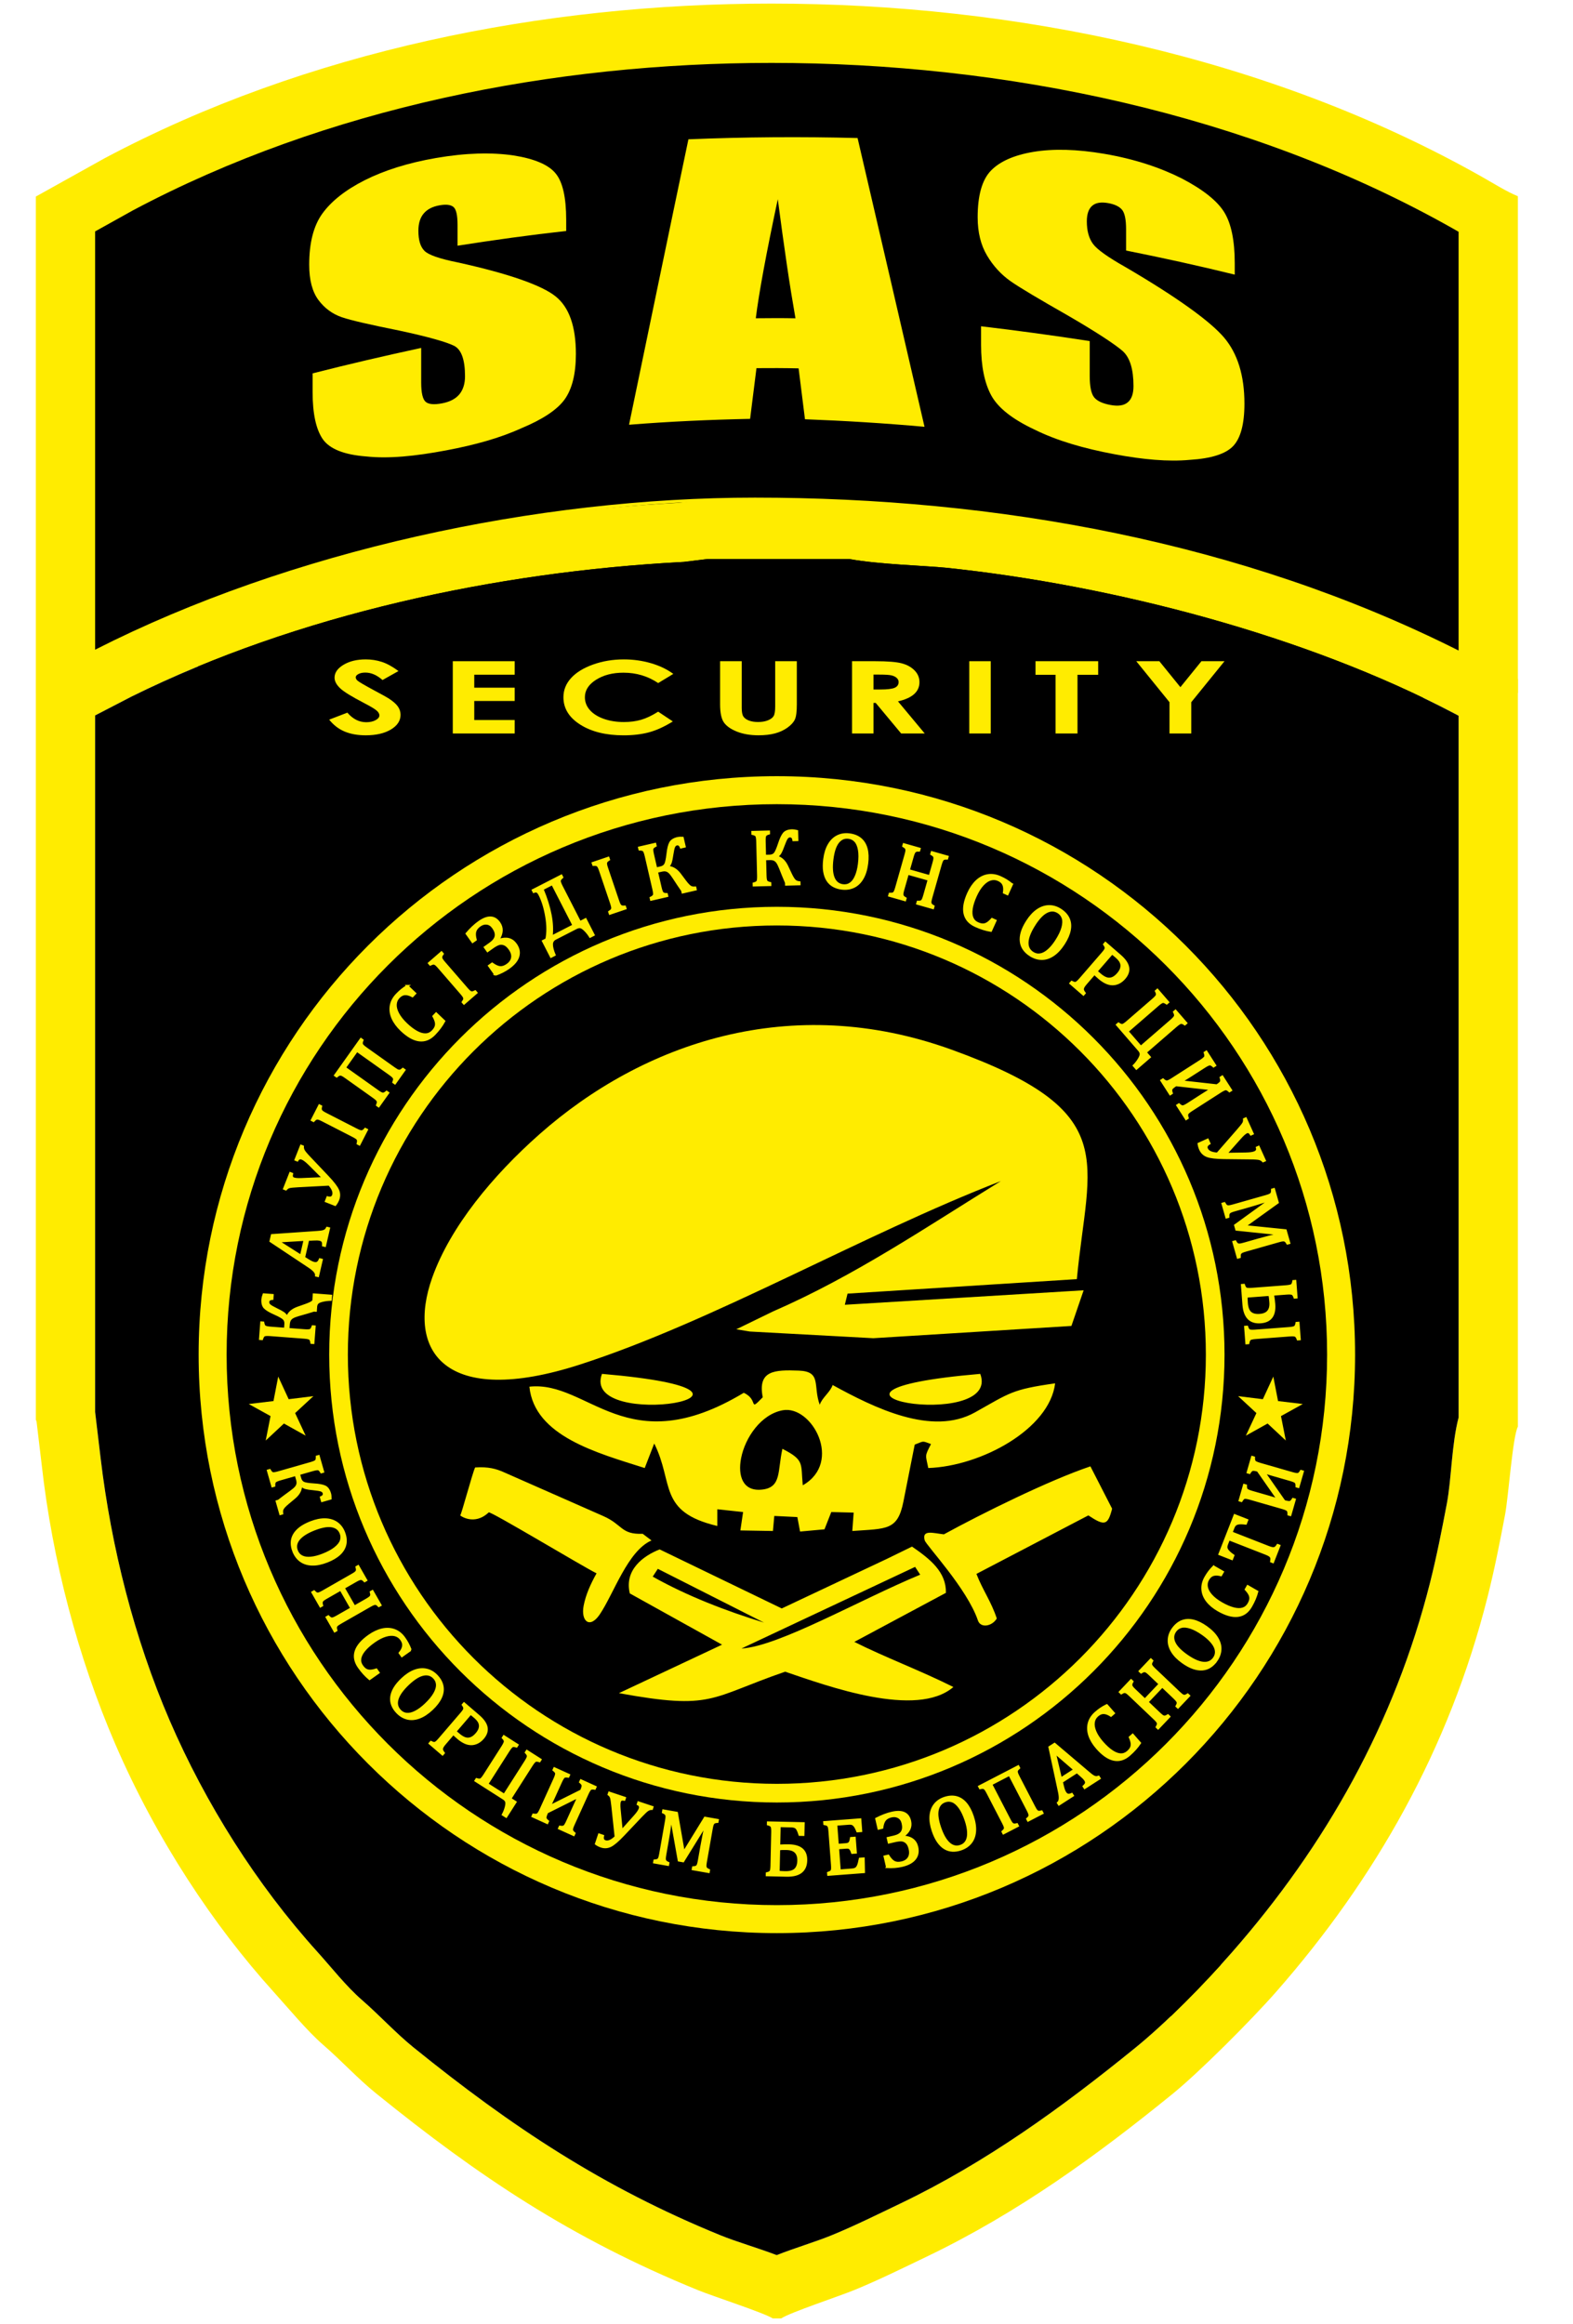 <?xml version="1.0" encoding="UTF-8" standalone="no"?>
<!-- Created with Inkscape (http://www.inkscape.org/) -->

<svg
   xmlns:dc="http://purl.org/dc/elements/1.1/"
   xmlns:cc="http://creativecommons.org/ns#"
   xmlns:rdf="http://www.w3.org/1999/02/22-rdf-syntax-ns#"
   xmlns:svg="http://www.w3.org/2000/svg"
   xmlns="http://www.w3.org/2000/svg"
   xmlns:sodipodi="http://sodipodi.sourceforge.net/DTD/sodipodi-0.dtd"
   xmlns:inkscape="http://www.inkscape.org/namespaces/inkscape"
   width="65"
   height="96"
   viewBox="0 0 17.198 25.4"
   version="1.1"
   id="svg8"
   sodipodi:docname="logo-mini.svg"
   inkscape:version="0.92.0 r15299">
  <defs
     id="defs2" />
  <sodipodi:namedview
     id="base"
     pagecolor="#ffffff"
     bordercolor="#666666"
     borderopacity="1.0"
     inkscape:pageopacity="0.0"
     inkscape:pageshadow="2"
     inkscape:zoom="3.959798"
     inkscape:cx="50.026079"
     inkscape:cy="67.043032"
     inkscape:document-units="mm"
     inkscape:current-layer="layer1"
     showgrid="false"
     inkscape:window-width="1366"
     inkscape:window-height="705"
     inkscape:window-x="-8"
     inkscape:window-y="-8"
     inkscape:window-maximized="1"
     units="px" />
  <g
     inkscape:label="Layer 1"
     inkscape:groupmode="layer"
     id="layer1"
     transform="translate(0,-271.6)">
    <g
       id="Layer1000"
       transform="matrix(0.106,0,0,0.106,-23.056,239.668)">
      <path
         inkscape:connector-curvature="0"
         id="path41"
         style="fill:#000000;fill-rule:evenodd"
         d="m 233.706,324.367 16.073,172.722 92.704,12.629 30,-187.903 z"
         sodipodi:nodetypes="ccccc" />
      <g
         id="Layer1001">
        <path
           inkscape:connector-curvature="0"
           id="path43"
           style="fill:#ffec00;fill-rule:evenodd"
           d="m 221.206,321.509 v 51.224 l 7.104,-3.955 c 19.425,-10.324 44.816,-15.938 67.056,-15.938 25.835,0 52.261,5.029 74.958,17.838 1.136,0.641 2.614,1.569 3.745,2.022 v -51.224 c -1.131,-0.454 -2.608,-1.381 -3.745,-2.022 -21.923,-12.371 -48.132,-17.838 -73.232,-17.838 -23.548,0 -47.935,4.859 -68.782,15.938 z" />
        <path
           inkscape:connector-curvature="0"
           id="path45"
           style="fill:#ffec00;fill-rule:evenodd"
           d="m 221.206,371.287 v 76.331 c 0.032,0.061 0.058,0.14 0.074,0.192 l 0.537,4.506 c 1.089,9.758 3.735,19.833 7.576,28.73 4.284,9.923 10.2,18.768 16.306,25.522 1.526,1.688 3.499,4.074 5.112,5.472 2.041,1.769 3.526,3.449 5.535,5.072 10.498,8.483 20.028,14.9 33.182,20.257 1.534,0.625 6.793,2.329 7.69,2.905 h 0.862 c 0.942,-0.624 6.044,-2.306 7.612,-2.953 2.542,-1.049 5.021,-2.277 7.342,-3.389 9.521,-4.562 17.67,-10.513 25.425,-16.812 2.778,-2.256 8.129,-7.614 10.679,-10.52 10.199,-11.618 17.832,-24.997 21.792,-40.666 0.724,-2.865 1.259,-5.579 1.82,-8.542 0.34,-1.795 0.782,-8.064 1.319,-9.061 v -77.073 c -1.131,-0.422 -2.608,-1.286 -3.745,-1.883 -15.752,-8.278 -36.569,-13.786 -54.587,-15.675 -0.941,-0.099 -9.487,-0.667 -10.081,-0.937 h -15.52 l -2.644,0.322 c -20.139,1.074 -41.484,5.762 -59.182,14.521 z m 6.114,3.717 v 71.822 l 0.568,4.766 c 1.09,9.148 3.466,18.569 7.119,27.03 3.698,8.566 8.966,16.918 15.228,23.846 1.435,1.587 2.983,3.566 4.581,4.952 1.833,1.589 3.499,3.422 5.372,4.936 10.112,8.171 19.523,14.414 31.646,19.35 1.658,0.675 3.838,1.298 5.783,2.039 1.93,-0.759 4.091,-1.395 5.744,-2.077 2.387,-0.985 4.704,-2.136 7.032,-3.251 8.827,-4.229 16.642,-9.896 24.212,-16.044 3.3,-2.68 7.124,-6.6 9.939,-9.807 9.763,-11.122 16.816,-23.714 20.458,-38.13 0.684,-2.707 1.221,-5.441 1.741,-8.183 0.474,-2.501 0.486,-6.116 1.212,-8.877 v -72.337 c -0.158,-0.085 -0.316,-0.169 -0.475,-0.252 -15.316,-8.049 -35.197,-13.204 -52.375,-15.006 -2.266,-0.226 -6.987,-0.347 -10.008,-0.904 h -14.591 l -2.482,0.302 -0.207,0.011 c -19.077,1.017 -39.574,5.384 -56.745,13.871 z" />
        <path
           inkscape:connector-curvature="0"
           id="path47"
           style="fill:#000000;fill-rule:evenodd"
           d="m 227.321,375.005 v 71.822 l 0.568,4.766 c 1.09,9.148 3.466,18.569 7.119,27.03 3.698,8.566 8.966,16.918 15.228,23.846 1.435,1.587 2.983,3.566 4.581,4.952 1.833,1.589 3.499,3.422 5.372,4.936 10.112,8.171 19.523,14.414 31.646,19.35 1.658,0.675 3.838,1.298 5.783,2.039 1.93,-0.759 4.091,-1.395 5.744,-2.077 2.387,-0.985 4.704,-2.136 7.032,-3.251 8.827,-4.229 16.642,-9.896 24.212,-16.044 3.3,-2.68 7.124,-6.6 9.939,-9.807 9.763,-11.122 16.816,-23.714 20.458,-38.13 0.684,-2.707 1.221,-5.441 1.741,-8.183 0.474,-2.501 0.486,-6.116 1.212,-8.877 v -72.337 c -0.158,-0.085 -0.316,-0.169 -0.475,-0.252 -15.316,-8.049 -35.197,-13.204 -52.375,-15.006 -2.266,-0.226 -6.987,-0.347 -10.008,-0.904 h -14.591 l -2.482,0.302 -0.207,0.011 c -19.077,1.017 -39.574,5.384 -56.745,13.871 z" />
        <path
           inkscape:connector-curvature="0"
           id="path49"
           style="fill:#ffec00;fill-rule:evenodd"
           d="m 334.708,369.415 h 2.38 l 2.171,2.676 2.171,-2.676 h 2.38 l -3.428,4.225 v 3.228 h -2.247 v -3.228 z" />
        <path
           inkscape:connector-curvature="0"
           id="path51"
           style="fill:#ffec00;fill-rule:evenodd"
           d="m 324.316,369.415 h 6.464 v 1.401 h -2.133 v 6.052 h -2.264 v -6.052 h -2.068 z" />
        <path
           inkscape:connector-curvature="0"
           id="path53"
           style="fill:#ffec00;fill-rule:evenodd"
           d="m 317.484,369.415 h 2.215 v 7.453 h -2.215 z" />
        <path
           inkscape:connector-curvature="0"
           id="path55"
           style="fill:#ffec00;fill-rule:evenodd"
           d="m 307.607,372.332 h 0.706 c 0.717,0 1.208,-0.059 1.479,-0.178 0.269,-0.119 0.404,-0.317 0.404,-0.593 0,-0.163 -0.068,-0.305 -0.201,-0.425 -0.133,-0.121 -0.312,-0.208 -0.537,-0.26 -0.222,-0.053 -0.635,-0.08 -1.235,-0.08 h -0.616 z m -2.214,-2.917 h 2.364 c 1.292,0 2.214,0.073 2.763,0.22 0.551,0.147 0.991,0.393 1.324,0.734 0.334,0.341 0.502,0.744 0.502,1.211 0,0.489 -0.185,0.899 -0.551,1.228 -0.369,0.331 -0.923,0.58 -1.664,0.748 l 2.76,3.313 h -2.432 l -2.627,-3.156 h -0.225 v 3.156 h -2.214 z" />
        <path
           inkscape:connector-curvature="0"
           id="path57"
           style="fill:#ffec00;fill-rule:evenodd"
           d="m 291.783,369.415 h 2.231 v 4.822 c 0,0.415 0.057,0.709 0.171,0.88 0.114,0.173 0.301,0.31 0.564,0.413 0.264,0.102 0.581,0.154 0.95,0.154 0.393,0 0.73,-0.057 1.015,-0.173 0.285,-0.114 0.48,-0.26 0.589,-0.438 0.108,-0.177 0.163,-0.516 0.163,-1.015 v -4.644 h 2.231 v 4.443 c 0,0.751 -0.065,1.27 -0.198,1.56 -0.133,0.291 -0.386,0.571 -0.76,0.841 -0.372,0.27 -0.803,0.47 -1.292,0.6 -0.485,0.13 -1.053,0.195 -1.699,0.195 -0.847,0 -1.585,-0.125 -2.212,-0.372 -0.63,-0.249 -1.077,-0.559 -1.349,-0.933 -0.269,-0.373 -0.405,-1.003 -0.405,-1.892 z" />
        <path
           inkscape:connector-curvature="0"
           id="path59"
           style="fill:#ffec00;fill-rule:evenodd"
           d="m 286.957,370.723 -1.561,0.945 c -1.061,-0.713 -2.253,-1.069 -3.58,-1.069 -1.118,0 -2.062,0.244 -2.828,0.73 -0.768,0.486 -1.151,1.085 -1.151,1.798 0,0.496 0.171,0.938 0.51,1.322 0.339,0.386 0.82,0.688 1.438,0.908 0.622,0.219 1.311,0.329 2.071,0.329 0.646,0 1.237,-0.076 1.772,-0.23 0.537,-0.154 1.126,-0.434 1.767,-0.839 l 1.512,1.007 c -0.863,0.538 -1.68,0.912 -2.448,1.119 -0.768,0.209 -1.647,0.313 -2.632,0.313 -1.818,0 -3.308,-0.367 -4.467,-1.102 -1.159,-0.734 -1.737,-1.676 -1.737,-2.823 0,-0.744 0.263,-1.403 0.792,-1.981 0.527,-0.578 1.281,-1.041 2.266,-1.393 0.982,-0.351 2.041,-0.528 3.178,-0.528 0.963,0 1.892,0.13 2.787,0.389 0.893,0.259 1.663,0.628 2.31,1.105 z" />
        <path
           inkscape:connector-curvature="0"
           id="path61"
           style="fill:#ffec00;fill-rule:evenodd"
           d="m 264.211,369.415 h 6.383 v 1.391 h -4.169 v 1.339 h 4.169 v 1.37 h -4.169 v 1.962 h 4.169 v 1.391 h -6.383 z" />
        <path
           inkscape:connector-curvature="0"
           id="path63"
           style="fill:#ffec00;fill-rule:evenodd"
           d="m 258.613,370.429 -1.65,0.927 c -0.578,-0.512 -1.167,-0.768 -1.767,-0.768 -0.293,0 -0.532,0.05 -0.717,0.149 -0.187,0.101 -0.279,0.213 -0.279,0.337 0,0.124 0.065,0.244 0.198,0.355 0.182,0.148 0.727,0.467 1.637,0.957 0.849,0.453 1.365,0.739 1.547,0.856 0.45,0.291 0.771,0.567 0.96,0.832 0.188,0.266 0.282,0.555 0.282,0.868 0,0.612 -0.331,1.116 -0.996,1.515 -0.662,0.398 -1.528,0.597 -2.597,0.597 -0.833,0 -1.558,-0.13 -2.177,-0.389 -0.619,-0.261 -1.151,-0.669 -1.59,-1.226 l 1.875,-0.72 c 0.565,0.658 1.213,0.986 1.946,0.986 0.383,0 0.706,-0.071 0.966,-0.213 0.26,-0.142 0.391,-0.306 0.391,-0.491 0,-0.168 -0.098,-0.337 -0.296,-0.507 -0.195,-0.168 -0.629,-0.427 -1.3,-0.775 -1.276,-0.661 -2.098,-1.171 -2.47,-1.531 -0.372,-0.36 -0.559,-0.718 -0.559,-1.076 0,-0.517 0.309,-0.96 0.925,-1.329 0.619,-0.37 1.381,-0.555 2.288,-0.555 0.583,0 1.14,0.087 1.666,0.258 0.529,0.173 1.099,0.486 1.715,0.943 z" />
        <path
           inkscape:connector-curvature="0"
           id="path65"
           style="fill:#ffec00;fill-rule:evenodd"
           d="m 297.638,381.269 c 32.938,0 59.64,26.702 59.64,59.64 0,32.938 -26.702,59.64 -59.64,59.64 -32.938,0 -59.64,-26.702 -59.64,-59.64 0,-32.938 26.702,-59.64 59.64,-59.64 z" />
        <path
           inkscape:connector-curvature="0"
           id="path67"
           style="fill:#000000;fill-rule:evenodd"
           d="m 297.638,384.155 c 31.345,0 56.754,25.41 56.754,56.754 0,31.345 -25.41,56.754 -56.754,56.754 -31.344,0 -56.754,-25.41 -56.754,-56.754 0,-31.344 25.41,-56.754 56.754,-56.754 z" />
        <path
           inkscape:connector-curvature="0"
           id="path69"
           style="fill:#ffec00;fill-rule:evenodd"
           d="m 297.638,394.736 c 25.5,0 46.173,20.672 46.173,46.173 0,25.5 -20.672,46.173 -46.173,46.173 -25.5,0 -46.173,-20.672 -46.173,-46.173 0,-25.5 20.672,-46.173 46.173,-46.173 z m 0,1.924 c 24.438,0 44.249,19.811 44.249,44.249 0,24.438 -19.811,44.249 -44.249,44.249 -24.438,0 -44.249,-19.811 -44.249,-44.249 0,-24.438 19.811,-44.249 44.249,-44.249 z" />
        <path
           inkscape:connector-curvature="0"
           id="path71"
           style="fill:#ffec00;fill-rule:evenodd"
           d="m 348.843,443.171 0.489,2.523 2.551,0.305 -2.248,1.244 0.498,2.521 -1.878,-1.754 -2.243,1.252 1.088,-2.328 -1.885,-1.746 2.55,0.315 z" />
        <path
           inkscape:connector-curvature="0"
           id="path73"
           style="fill:#ffec00;fill-rule:evenodd"
           d="m 279.039,463.456 c -0.625,1.121 -1.107,2.188 -1.33,3.333 -0.309,1.584 0.625,2.438 1.662,0.901 1.458,-2.16 2.884,-6.558 5.336,-7.624 -0.303,-0.23 -0.606,-0.46 -0.909,-0.689 -2.248,0.092 -2.054,-0.94 -4.055,-1.822 l -10.296,-4.538 c -0.767,-0.338 -1.569,-0.57 -2.932,-0.477 -0.267,0.537 -1.42,4.878 -1.539,4.941 -0.022,0.012 1.446,1.111 2.941,-0.309 0.167,-0.159 9.703,5.584 11.124,6.284 z m 36.624,-53.991 c 17.676,6.389 14.091,11.289 12.916,23.659 -7.883,0.498 -15.767,0.996 -23.65,1.494 -0.093,0.383 -0.187,0.766 -0.28,1.149 8.21,-0.498 16.42,-0.996 24.63,-1.493 -0.42,1.226 -0.84,2.451 -1.26,3.676 -6.81,0.421 -13.621,0.843 -20.431,1.264 -4.245,-0.23 -8.49,-0.46 -12.735,-0.689 -0.466,-0.077 -0.933,-0.153 -1.399,-0.23 1.26,-0.613 2.519,-1.225 3.779,-1.838 8.477,-3.692 15.863,-8.734 23.51,-13.443 -14.32,5.548 -29.634,14.469 -43.417,18.916 -13.958,4.503 -17.933,-1.401 -15.233,-8.97 1.872,-5.248 6.25,-10.527 11.069,-14.785 10.637,-9.397 25.916,-14.704 42.502,-8.709 z m -15.352,44.914 c 4.173,-2.383 0.926,-8.294 -2.077,-7.735 -2.216,0.412 -3.864,2.797 -4.283,4.929 -0.359,1.829 0.167,3.503 2.223,3.241 1.954,-0.249 1.526,-1.923 2.037,-4.198 2.309,1.184 1.876,1.496 2.1,3.763 z m -28.199,-10.168 c 6.108,-0.667 10.013,7.91 22.111,0.632 1.595,0.729 0.433,2.027 1.959,0.46 -0.548,-2.787 1.236,-2.837 3.707,-2.748 2.4,0.086 1.453,1.555 2.171,3.523 0.233,-0.728 1.096,-1.312 1.329,-2.039 4.285,2.346 10.237,5.306 14.684,2.821 3.613,-2.019 3.775,-2.357 8.267,-2.994 -0.573,4.721 -7.643,8.546 -13.085,8.732 -0.284,-1.397 -0.388,-1.169 0.28,-2.47 -0.961,-0.36 -0.706,-0.312 -1.679,0.057 -0.388,1.954 -0.776,3.908 -1.163,5.861 -0.598,3.022 -1.728,2.785 -5.274,3.043 0.046,-0.632 0.093,-1.264 0.14,-1.896 -0.77,-0.019 -1.539,-0.038 -2.309,-0.057 -0.233,0.594 -0.467,1.187 -0.7,1.781 -0.84,0.077 -1.679,0.153 -2.519,0.23 -0.093,-0.498 -0.187,-0.996 -0.28,-1.494 -0.793,-0.038 -1.586,-0.077 -2.379,-0.115 -0.047,0.517 -0.093,1.034 -0.14,1.551 -1.12,-0.019 -2.239,-0.038 -3.358,-0.057 0.093,-0.632 0.187,-1.264 0.28,-1.896 -0.886,-0.096 -1.772,-0.191 -2.659,-0.287 0,0.575 0,1.149 0,1.723 -6.17,-1.465 -4.459,-4.443 -6.507,-8.502 -0.327,0.842 -0.653,1.685 -0.98,2.528 -4.907,-1.561 -11.378,-3.282 -11.895,-8.387 z m 46.504,-1.321 c 2.29,6.101 -22.166,1.9 0,0 z m -39.017,0 c -2.29,6.101 22.166,1.9 0,0 z m 35.265,16.545 c 3.892,-2.131 10.824,-5.567 15.114,-7.009 l 2.239,4.366 c -0.443,1.707 -0.752,1.821 -2.45,0.69 l -11.545,6.032 c 0.639,1.659 1.525,2.846 2.099,4.596 -0.479,0.815 -1.668,1.02 -1.942,0.213 -1.125,-3.313 -5.35,-7.759 -5.492,-8.271 -0.318,-1.143 0.89,-0.736 1.976,-0.617 z m 0.21,6.032 -9.446,5.056 c 3.113,1.572 6.812,2.947 10.216,4.653 -3.804,3.259 -12.945,-0.084 -17.353,-1.58 -7.823,2.694 -7.409,3.989 -17.143,2.212 l 10.636,-4.998 -9.516,-5.285 c -0.581,-2.439 1.396,-3.875 3.079,-4.538 l 12.595,6.089 10.846,-5.113 2.589,-1.264 c 1.905,1.304 3.542,2.635 3.498,4.768 z m -2.652,-1.873 -0.525,-0.804 -17.913,8.416 c 3.837,-0.211 12.292,-5.074 18.438,-7.612 z m -27.588,0.2 0.525,-0.804 10.951,5.544 c -3.93,-1.206 -7.896,-2.729 -11.476,-4.739 z" />
        <path
           inkscape:connector-curvature="0"
           id="path75"
           style="fill:#ffec00;fill-rule:evenodd"
           d="m 246.206,443.171 -0.489,2.523 -2.551,0.305 2.248,1.244 -0.498,2.521 1.878,-1.754 2.243,1.252 -1.088,-2.328 1.885,-1.746 -2.55,0.315 z" />
        <path
           inkscape:connector-curvature="0"
           id="path77"
           style="fill:#000000;fill-rule:evenodd"
           d="m 227.321,325.104 v 43.123 c 20.184,-10.248 45.611,-15.677 68.046,-15.677 24.903,0 50.233,4.533 72.588,15.764 v -43.171 c -0.211,-0.122 -0.422,-0.243 -0.635,-0.364 -21.029,-11.866 -46.217,-17.049 -70.227,-17.049 -22.498,0 -45.889,4.595 -65.861,15.196 z" />
        <path
           inkscape:connector-curvature="0"
           id="path79"
           style="fill:#ffec00;fill-rule:evenodd"
           d="m 344.866,329.56 c -3.742,-0.923 -7.475,-1.737 -11.208,-2.485 0,-0.727 0,-1.457 0,-2.187 0,-1.021 -0.142,-1.696 -0.429,-2.031 -0.282,-0.329 -0.753,-0.553 -1.42,-0.672 -0.719,-0.128 -1.271,-0.047 -1.639,0.269 -0.368,0.312 -0.561,0.85 -0.561,1.617 0,0.985 0.219,1.755 0.64,2.325 0.412,0.567 1.542,1.373 3.409,2.423 5.345,3.132 8.719,5.588 10.112,7.234 1.393,1.649 2.095,3.917 2.095,6.809 0,2.104 -0.394,3.561 -1.166,4.375 -0.771,0.81 -2.26,1.282 -4.478,1.42 -2.208,0.204 -4.783,-0.026 -7.72,-0.574 -3.231,-0.603 -5.976,-1.406 -8.263,-2.536 -2.278,-1.065 -3.768,-2.234 -4.478,-3.517 -0.701,-1.283 -1.06,-3.027 -1.06,-5.221 0,-0.639 0,-1.282 0,-1.925 3.733,0.44 7.466,0.948 11.207,1.526 0,1.195 0,2.39 0,3.59 0,1.104 0.154,1.845 0.464,2.22 0.312,0.377 0.876,0.63 1.674,0.777 0.806,0.15 1.402,0.058 1.788,-0.276 0.394,-0.323 0.587,-0.887 0.587,-1.671 0,-1.74 -0.368,-2.946 -1.113,-3.611 -0.771,-0.676 -2.646,-1.918 -5.643,-3.659 -2.988,-1.704 -4.96,-2.867 -5.941,-3.557 -0.964,-0.683 -1.775,-1.568 -2.41,-2.638 -0.635,-1.07 -0.964,-2.38 -0.964,-3.935 0,-2.245 0.449,-3.858 1.358,-4.803 0.905,-0.94 2.362,-1.605 4.39,-1.944 2.021,-0.337 4.465,-0.286 7.326,0.203 3.133,0.536 5.784,1.428 7.992,2.543 2.2,1.148 3.663,2.322 4.373,3.484 0.71,1.152 1.078,2.91 1.078,5.257 0,0.392 0,0.781 0,1.17 z" />
        <path
           inkscape:connector-curvature="0"
           id="path81"
           style="fill:#ffec00;fill-rule:evenodd"
           d="m 299.557,334.061 c -0.289,-1.657 -0.596,-3.51 -0.894,-5.559 -0.297,-2.042 -0.614,-4.287 -0.929,-6.721 -0.596,2.801 -1.086,5.228 -1.463,7.273 -0.376,2.042 -0.648,3.713 -0.806,5.003 1.359,-0.015 2.725,-0.022 4.093,0.004 z m 6.406,-18.584 c 1.148,4.93 2.299,9.863 3.443,14.812 1.151,4.977 2.305,9.97 3.461,14.958 -4.11,-0.37 -8.22,-0.621 -12.329,-0.777 -0.219,-1.744 -0.438,-3.495 -0.657,-5.247 -1.455,-0.033 -2.9,-0.036 -4.346,-0.022 -0.219,1.744 -0.438,3.484 -0.657,5.228 -4.162,0.087 -8.325,0.273 -12.487,0.607 1.016,-4.905 2.042,-9.824 3.058,-14.729 1.017,-4.908 2.042,-9.813 3.067,-14.7 5.81,-0.24 11.628,-0.283 17.447,-0.131 z" />
        <path
           inkscape:connector-curvature="0"
           id="path83"
           style="fill:#ffec00;fill-rule:evenodd"
           d="m 275.909,325.058 c -3.742,0.414 -7.475,0.934 -11.207,1.519 0,-0.716 0,-1.435 0,-2.151 0,-1.003 -0.142,-1.619 -0.429,-1.849 -0.282,-0.227 -0.745,-0.283 -1.411,-0.167 -0.728,0.127 -1.271,0.4 -1.647,0.843 -0.368,0.429 -0.552,1.028 -0.552,1.784 0,0.974 0.21,1.661 0.631,2.075 0.412,0.414 1.542,0.81 3.409,1.184 5.354,1.177 8.728,2.387 10.112,3.506 1.402,1.119 2.094,3.103 2.094,5.937 0,2.06 -0.394,3.619 -1.165,4.694 -0.771,1.061 -2.261,2.053 -4.478,2.972 -2.208,1.006 -4.778,1.716 -7.72,2.271 -3.227,0.608 -5.976,0.879 -8.263,0.629 -2.279,-0.174 -3.759,-0.766 -4.478,-1.776 -0.701,-1.021 -1.052,-2.642 -1.052,-4.851 0,-0.643 0,-1.29 0,-1.937 3.733,-0.952 7.466,-1.82 11.199,-2.623 0,1.184 0,2.365 0,3.546 0,1.094 0.159,1.761 0.473,2.02 0.308,0.253 0.867,0.299 1.665,0.149 0.805,-0.151 1.402,-0.458 1.796,-0.926 0.386,-0.465 0.587,-1.097 0.587,-1.864 0,-1.711 -0.377,-2.761 -1.122,-3.143 -0.771,-0.385 -2.646,-0.926 -5.634,-1.566 -2.997,-0.603 -4.968,-1.05 -5.95,-1.381 -0.964,-0.334 -1.777,-0.924 -2.41,-1.773 -0.637,-0.855 -0.955,-2.067 -0.955,-3.637 0,-2.263 0.45,-4.024 1.358,-5.279 0.905,-1.251 2.354,-2.425 4.381,-3.444 2.012,-1.012 4.457,-1.784 7.326,-2.281 3.125,-0.542 5.783,-0.592 8,-0.269 2.199,0.345 3.654,0.981 4.364,1.871 0.719,0.876 1.078,2.471 1.078,4.771 0,0.385 0,0.767 0,1.148 z" />
        <path
           inkscape:connector-curvature="0"
           id="path85"
           style="fill:#ffec00;fill-rule:evenodd;stroke:#ffec00;stroke-width:0.216;stroke-linecap:butt;stroke-linejoin:miter;stroke-dasharray:none"
           d="m 249.056,435.777 c 0.138,-0.049 0.279,-0.106 0.422,-0.171 0.142,-0.065 0.259,-0.146 0.35,-0.244 l 0.05,-0.661 1.776,0.135 -0.032,0.416 c -0.281,0.006 -0.55,0.037 -0.804,0.095 -0.257,0.058 -0.435,0.132 -0.536,0.22 -0.093,0.085 -0.149,0.213 -0.168,0.384 l -0.032,0.428 -0.198,-0.015 c -0.279,0.089 -0.524,0.163 -0.733,0.224 l -0.837,0.239 c -0.281,0.082 -0.486,0.16 -0.613,0.234 -0.126,0.073 -0.223,0.164 -0.288,0.271 -0.065,0.107 -0.105,0.256 -0.12,0.447 l -0.037,0.491 1.665,0.126 c 0.322,0.025 0.526,0.011 0.614,-0.041 0.087,-0.051 0.163,-0.173 0.226,-0.366 l 0.198,0.015 -0.129,1.701 -0.198,-0.015 c -0.029,-0.186 -0.077,-0.316 -0.144,-0.389 -0.067,-0.073 -0.276,-0.122 -0.624,-0.148 l -3.485,-0.265 c -0.355,-0.027 -0.57,-0.008 -0.649,0.057 -0.077,0.064 -0.144,0.183 -0.2,0.358 l -0.198,-0.015 0.129,-1.701 0.198,0.015 c 0.032,0.184 0.082,0.311 0.15,0.382 0.07,0.072 0.277,0.12 0.626,0.147 l 1.475,0.112 0.037,-0.484 c 0.017,-0.217 -0.036,-0.393 -0.156,-0.528 -0.121,-0.135 -0.443,-0.32 -0.967,-0.553 -0.493,-0.216 -0.832,-0.42 -1.017,-0.611 -0.183,-0.19 -0.26,-0.485 -0.23,-0.882 0.01,-0.127 0.052,-0.291 0.127,-0.492 l 0.926,0.07 -0.03,0.399 c -0.268,0.011 -0.41,0.118 -0.425,0.32 -0.009,0.122 0.04,0.234 0.149,0.331 0.108,0.098 0.355,0.238 0.738,0.425 0.312,0.148 0.542,0.273 0.686,0.375 0.144,0.102 0.261,0.237 0.348,0.404 l 0.032,0.002 c 0.168,-0.431 0.528,-0.745 1.081,-0.944 z m 1.971,-6.081 -0.194,-0.045 c 0.005,-0.137 -0.002,-0.241 -0.018,-0.313 -0.016,-0.072 -0.05,-0.13 -0.099,-0.174 -0.049,-0.046 -0.121,-0.078 -0.217,-0.1 -0.088,-0.02 -0.188,-0.033 -0.296,-0.035 -0.108,-0.003 -0.232,0 -0.368,0.009 l -0.542,0.03 -0.423,1.834 0.355,0.223 c 0.178,0.112 0.315,0.192 0.41,0.235 0.095,0.045 0.183,0.076 0.264,0.095 0.157,0.036 0.282,0.022 0.374,-0.041 0.092,-0.062 0.169,-0.175 0.231,-0.335 l 0.194,0.045 -0.388,1.68 -0.194,-0.044 c 0.011,-0.151 -0.045,-0.299 -0.167,-0.442 -0.121,-0.143 -0.307,-0.297 -0.557,-0.463 l -3.978,-2.646 0.143,-0.622 4.698,-0.325 c 0.219,-0.016 0.387,-0.035 0.505,-0.059 0.119,-0.023 0.217,-0.063 0.293,-0.117 0.076,-0.053 0.142,-0.137 0.197,-0.249 l 0.194,0.045 z m -2.474,1.021 0.379,-1.646 -2.711,0.163 z m 0.194,-11.276 c -0.011,0.143 0.018,0.283 0.089,0.419 0.071,0.136 0.273,0.38 0.607,0.731 l 1.871,1.971 c 0.566,0.597 0.92,1.06 1.062,1.385 0.143,0.327 0.147,0.657 0.016,0.991 -0.08,0.202 -0.182,0.38 -0.309,0.533 l -0.958,-0.378 0.16,-0.406 c 0.299,0.092 0.493,0.027 0.581,-0.196 0.118,-0.299 -0.017,-0.67 -0.404,-1.115 l -3.157,0.166 c -0.493,0.026 -0.809,0.057 -0.948,0.093 -0.14,0.037 -0.258,0.116 -0.358,0.24 l -0.185,-0.073 0.635,-1.612 0.185,0.073 c -0.068,0.251 -0.015,0.41 0.158,0.478 0.161,0.063 0.435,0.086 0.824,0.069 l 2.239,-0.098 -1.439,-1.436 c -0.308,-0.306 -0.556,-0.496 -0.743,-0.57 -0.22,-0.087 -0.386,-0.027 -0.495,0.179 l -0.185,-0.073 0.569,-1.443 z m 5.498,-1.756 c 0.159,0.082 0.28,0.137 0.361,0.164 0.079,0.027 0.147,0.038 0.203,0.036 0.056,-0.004 0.112,-0.022 0.165,-0.057 0.055,-0.034 0.124,-0.099 0.208,-0.195 l 0.177,0.091 -0.778,1.518 -0.177,-0.091 c 0.039,-0.169 0.048,-0.29 0.026,-0.365 -0.021,-0.074 -0.07,-0.142 -0.149,-0.2 -0.078,-0.06 -0.206,-0.135 -0.383,-0.226 l -3.11,-1.594 c -0.165,-0.084 -0.289,-0.14 -0.37,-0.168 -0.083,-0.027 -0.15,-0.036 -0.208,-0.03 -0.055,0.005 -0.107,0.026 -0.157,0.058 -0.048,0.032 -0.116,0.097 -0.203,0.192 l -0.177,-0.091 0.778,-1.518 0.177,0.091 c -0.029,0.119 -0.04,0.208 -0.039,0.268 0.002,0.06 0.015,0.115 0.042,0.163 0.025,0.049 0.074,0.099 0.147,0.153 0.071,0.054 0.191,0.123 0.355,0.207 z m 0.491,-9.319 0.162,0.115 c -0.058,0.145 -0.084,0.255 -0.08,0.331 0.004,0.075 0.038,0.149 0.102,0.222 0.064,0.072 0.186,0.171 0.366,0.299 l 2.848,2.025 c 0.127,0.09 0.225,0.155 0.292,0.194 0.069,0.039 0.128,0.064 0.178,0.075 0.049,0.013 0.093,0.016 0.133,0.01 0.04,-0.003 0.084,-0.02 0.132,-0.046 0.048,-0.027 0.114,-0.075 0.197,-0.146 l 0.162,0.115 -0.983,1.383 -0.162,-0.115 c 0.055,-0.142 0.082,-0.251 0.08,-0.326 -0.004,-0.075 -0.037,-0.148 -0.101,-0.222 -0.062,-0.074 -0.186,-0.174 -0.368,-0.304 l -3.368,-2.394 -1.24,1.745 3.368,2.394 c 0.146,0.104 0.258,0.174 0.333,0.214 0.075,0.037 0.14,0.059 0.196,0.065 0.056,0.005 0.114,-0.006 0.172,-0.032 0.059,-0.026 0.137,-0.081 0.234,-0.163 l 0.162,0.115 -0.986,1.387 -0.162,-0.115 c 0.063,-0.162 0.089,-0.28 0.078,-0.357 -0.01,-0.076 -0.049,-0.15 -0.118,-0.219 -0.069,-0.071 -0.185,-0.164 -0.347,-0.279 l -2.848,-2.025 c -0.151,-0.107 -0.266,-0.181 -0.342,-0.219 -0.078,-0.038 -0.143,-0.058 -0.201,-0.06 -0.056,-0.002 -0.11,0.01 -0.163,0.035 -0.052,0.025 -0.129,0.079 -0.229,0.161 l -0.162,-0.115 z m 4.787,-5.469 0.809,0.771 -0.276,0.29 c -0.214,-0.115 -0.406,-0.183 -0.575,-0.207 -0.169,-0.025 -0.321,-0.009 -0.455,0.046 -0.134,0.055 -0.265,0.149 -0.393,0.284 -0.192,0.2 -0.295,0.443 -0.31,0.727 -0.017,0.283 0.067,0.599 0.249,0.944 0.183,0.346 0.463,0.699 0.843,1.062 0.382,0.364 0.744,0.637 1.084,0.821 0.341,0.184 0.648,0.269 0.924,0.256 0.274,-0.013 0.512,-0.125 0.713,-0.336 0.152,-0.16 0.254,-0.312 0.305,-0.458 0.051,-0.144 0.06,-0.298 0.026,-0.462 -0.034,-0.164 -0.117,-0.369 -0.25,-0.617 l 0.276,-0.289 0.836,0.797 c -0.126,0.231 -0.268,0.453 -0.427,0.668 -0.159,0.216 -0.347,0.438 -0.567,0.668 -0.472,0.495 -0.996,0.709 -1.573,0.642 -0.577,-0.066 -1.198,-0.416 -1.862,-1.05 -0.417,-0.397 -0.719,-0.812 -0.909,-1.242 -0.188,-0.43 -0.245,-0.856 -0.174,-1.274 0.072,-0.419 0.276,-0.805 0.615,-1.161 0.169,-0.177 0.334,-0.333 0.496,-0.464 0.162,-0.133 0.359,-0.271 0.595,-0.416 z m 6.115,0.249 c 0.118,0.135 0.208,0.231 0.273,0.287 0.063,0.055 0.122,0.091 0.175,0.11 0.053,0.018 0.112,0.021 0.174,0.009 0.063,-0.011 0.151,-0.045 0.266,-0.103 l 0.13,0.15 -1.289,1.117 -0.13,-0.15 c 0.1,-0.142 0.153,-0.251 0.16,-0.329 0.009,-0.076 -0.012,-0.157 -0.062,-0.241 -0.05,-0.085 -0.141,-0.203 -0.271,-0.353 l -2.288,-2.642 c -0.121,-0.139 -0.216,-0.238 -0.281,-0.293 -0.066,-0.056 -0.125,-0.09 -0.181,-0.106 -0.053,-0.016 -0.109,-0.016 -0.167,-0.005 -0.057,0.013 -0.144,0.046 -0.26,0.102 l -0.13,-0.15 1.289,-1.117 0.13,0.15 c -0.071,0.1 -0.115,0.179 -0.136,0.235 -0.021,0.056 -0.029,0.112 -0.022,0.166 0.005,0.055 0.032,0.119 0.079,0.196 0.046,0.077 0.132,0.186 0.252,0.326 z m 2.967,-1.405 -0.655,-0.922 0.319,-0.227 c 0.329,0.235 0.608,0.359 0.837,0.373 0.231,0.014 0.472,-0.07 0.726,-0.251 0.29,-0.206 0.457,-0.452 0.501,-0.735 0.045,-0.284 -0.045,-0.584 -0.268,-0.898 -0.181,-0.255 -0.37,-0.417 -0.567,-0.485 -0.196,-0.069 -0.382,-0.072 -0.556,-0.012 -0.174,0.06 -0.381,0.174 -0.618,0.343 l -0.527,0.374 -0.279,-0.392 0.534,-0.38 c 0.346,-0.246 0.543,-0.503 0.588,-0.768 0.047,-0.265 -0.043,-0.556 -0.268,-0.872 -0.177,-0.249 -0.39,-0.388 -0.64,-0.42 -0.249,-0.032 -0.493,0.036 -0.731,0.205 -0.243,0.173 -0.399,0.368 -0.469,0.585 -0.069,0.218 -0.055,0.511 0.042,0.877 l -0.32,0.228 -0.615,-0.865 c 0.422,-0.494 0.843,-0.891 1.264,-1.191 0.907,-0.645 1.605,-0.622 2.095,0.067 0.367,0.516 0.344,1.094 -0.073,1.736 l 0.032,0.046 c 0.77,-0.273 1.356,-0.126 1.759,0.44 0.288,0.406 0.375,0.818 0.257,1.236 -0.116,0.42 -0.445,0.821 -0.985,1.205 -0.402,0.286 -0.863,0.519 -1.384,0.702 z m 9.771,-3.918 c -0.147,-0.239 -0.318,-0.457 -0.509,-0.652 -0.194,-0.195 -0.355,-0.305 -0.486,-0.331 -0.131,-0.025 -0.276,0.003 -0.433,0.084 l -2.149,1.102 c -0.246,0.125 -0.367,0.325 -0.364,0.601 0.002,0.276 0.095,0.633 0.277,1.073 l -0.367,0.188 -0.831,-1.622 0.353,-0.181 c 0.141,-0.674 0.136,-1.458 -0.017,-2.351 -0.152,-0.893 -0.382,-1.64 -0.689,-2.239 -0.084,-0.163 -0.166,-0.267 -0.251,-0.311 -0.083,-0.045 -0.201,-0.039 -0.353,0.019 l -0.091,-0.177 2.944,-1.509 0.091,0.177 c -0.144,0.125 -0.23,0.235 -0.255,0.329 -0.025,0.095 0.041,0.299 0.202,0.613 l 1.883,3.674 0.578,-0.296 0.831,1.622 z m -3.898,-5.428 -1.01,0.517 c 0.797,1.915 1.108,3.548 0.935,4.898 l 2.258,-1.157 z m 6.777,1.702 c 0.057,0.17 0.105,0.293 0.144,0.369 0.038,0.074 0.079,0.13 0.121,0.167 0.043,0.037 0.095,0.062 0.157,0.075 0.063,0.013 0.158,0.015 0.286,0.005 l 0.064,0.189 -1.616,0.547 -0.063,-0.188 c 0.146,-0.094 0.236,-0.174 0.273,-0.244 0.037,-0.068 0.049,-0.15 0.033,-0.247 -0.014,-0.097 -0.054,-0.241 -0.117,-0.429 l -1.121,-3.311 c -0.059,-0.175 -0.11,-0.302 -0.149,-0.378 -0.04,-0.077 -0.082,-0.131 -0.127,-0.167 -0.043,-0.035 -0.095,-0.056 -0.153,-0.068 -0.057,-0.01 -0.151,-0.012 -0.279,-0.004 l -0.064,-0.188 1.616,-0.547 0.064,0.188 c -0.104,0.065 -0.175,0.121 -0.215,0.165 -0.041,0.045 -0.069,0.093 -0.083,0.146 -0.016,0.053 -0.016,0.122 -10e-4,0.211 0.014,0.089 0.051,0.222 0.111,0.397 z m 6.661,-0.841 -0.045,-0.194 c -0.169,-0.24 -0.312,-0.451 -0.432,-0.633 l -0.478,-0.728 c -0.162,-0.244 -0.297,-0.416 -0.406,-0.516 -0.107,-0.099 -0.223,-0.164 -0.344,-0.194 -0.121,-0.03 -0.276,-0.025 -0.463,0.019 l -0.479,0.111 0.375,1.627 c 0.072,0.314 0.146,0.505 0.222,0.574 0.075,0.068 0.213,0.104 0.416,0.106 l 0.045,0.194 -1.662,0.383 -0.044,-0.194 c 0.169,-0.083 0.278,-0.167 0.328,-0.254 0.05,-0.085 0.034,-0.299 -0.044,-0.639 l -0.786,-3.406 c -0.08,-0.347 -0.162,-0.547 -0.247,-0.602 -0.084,-0.054 -0.218,-0.083 -0.401,-0.084 l -0.045,-0.194 1.662,-0.383 0.044,0.194 c -0.166,0.085 -0.272,0.17 -0.32,0.257 -0.048,0.087 -0.032,0.3 0.046,0.642 l 0.332,1.442 0.473,-0.109 c 0.212,-0.049 0.364,-0.151 0.457,-0.306 0.093,-0.156 0.174,-0.518 0.24,-1.087 0.059,-0.536 0.153,-0.919 0.28,-1.152 0.127,-0.232 0.385,-0.393 0.773,-0.483 0.124,-0.028 0.293,-0.037 0.507,-0.025 l 0.209,0.904 -0.39,0.09 c -0.09,-0.252 -0.235,-0.356 -0.432,-0.311 -0.119,0.028 -0.211,0.108 -0.271,0.241 -0.061,0.133 -0.122,0.41 -0.186,0.831 -0.048,0.342 -0.099,0.599 -0.154,0.767 -0.055,0.169 -0.148,0.32 -0.282,0.453 l 0.007,0.031 c 0.462,0.032 0.869,0.282 1.223,0.751 l 0.538,0.718 c 0.2,0.265 0.368,0.447 0.504,0.545 0.136,0.097 0.314,0.134 0.535,0.11 l 0.044,0.194 z m 10.673,-0.809 -0.005,-0.198 c -0.117,-0.269 -0.215,-0.505 -0.296,-0.707 l -0.323,-0.808 c -0.11,-0.272 -0.208,-0.468 -0.295,-0.587 -0.086,-0.118 -0.186,-0.205 -0.299,-0.259 -0.113,-0.053 -0.265,-0.079 -0.457,-0.074 l -0.492,0.013 0.043,1.669 c 0.008,0.323 0.042,0.524 0.102,0.607 0.06,0.082 0.188,0.144 0.387,0.188 l 0.005,0.199 -1.705,0.043 -0.005,-0.199 c 0.182,-0.047 0.306,-0.108 0.372,-0.183 0.066,-0.074 0.093,-0.287 0.085,-0.635 l -0.088,-3.494 c -0.009,-0.356 -0.049,-0.568 -0.121,-0.64 -0.072,-0.07 -0.197,-0.125 -0.377,-0.163 l -0.005,-0.199 1.705,-0.043 0.005,0.198 c -0.18,0.05 -0.301,0.113 -0.365,0.189 -0.064,0.076 -0.092,0.287 -0.083,0.638 l 0.037,1.479 0.485,-0.013 c 0.218,-0.006 0.387,-0.075 0.509,-0.208 0.122,-0.134 0.274,-0.473 0.453,-1.018 0.165,-0.513 0.334,-0.87 0.505,-1.073 0.17,-0.201 0.456,-0.308 0.854,-0.318 0.127,-0.003 0.294,0.023 0.503,0.076 l 0.024,0.928 -0.4,0.01 c -0.038,-0.265 -0.159,-0.396 -0.362,-0.391 -0.123,0.003 -0.229,0.064 -0.314,0.182 -0.087,0.118 -0.202,0.377 -0.349,0.777 -0.116,0.326 -0.217,0.567 -0.304,0.721 -0.087,0.154 -0.21,0.284 -0.368,0.388 l 0.001,0.032 c 0.446,0.123 0.795,0.45 1.048,0.98 l 0.383,0.811 c 0.143,0.299 0.271,0.511 0.384,0.634 0.114,0.123 0.281,0.194 0.502,0.215 l 0.005,0.198 z m 5.732,0.411 c -0.32,-0.041 -0.606,-0.131 -0.855,-0.27 -0.251,-0.138 -0.456,-0.331 -0.615,-0.578 -0.16,-0.247 -0.269,-0.551 -0.329,-0.911 -0.058,-0.361 -0.057,-0.781 0.005,-1.266 0.075,-0.595 0.231,-1.095 0.467,-1.5 0.236,-0.404 0.537,-0.696 0.904,-0.876 0.366,-0.18 0.771,-0.242 1.219,-0.186 0.475,0.06 0.862,0.216 1.16,0.467 0.298,0.25 0.503,0.59 0.616,1.019 0.112,0.429 0.131,0.934 0.057,1.519 -0.08,0.625 -0.24,1.142 -0.481,1.547 -0.241,0.407 -0.546,0.695 -0.913,0.865 -0.368,0.172 -0.779,0.228 -1.234,0.17 z m -0.955,-3.033 c -0.104,0.82 -0.063,1.46 0.121,1.917 0.185,0.458 0.508,0.716 0.966,0.774 0.291,0.037 0.551,-0.025 0.777,-0.185 0.227,-0.159 0.414,-0.412 0.56,-0.757 0.148,-0.344 0.252,-0.756 0.313,-1.235 0.074,-0.583 0.075,-1.073 0.005,-1.471 -0.071,-0.398 -0.196,-0.698 -0.381,-0.898 -0.183,-0.2 -0.411,-0.316 -0.683,-0.351 -0.241,-0.03 -0.455,-9e-4 -0.642,0.089 -0.187,0.091 -0.349,0.232 -0.489,0.424 -0.139,0.193 -0.255,0.432 -0.344,0.719 -0.089,0.287 -0.157,0.611 -0.203,0.972 z m 10.203,3.946 c -0.043,0.15 -0.071,0.264 -0.084,0.34 -0.013,0.078 -0.018,0.141 -0.013,0.193 0.006,0.051 0.016,0.094 0.035,0.13 0.017,0.036 0.047,0.072 0.088,0.109 0.041,0.037 0.11,0.083 0.203,0.137 l -0.054,0.191 -1.629,-0.462 0.054,-0.191 c 0.154,0.005 0.264,-0.007 0.334,-0.034 0.07,-0.029 0.129,-0.084 0.175,-0.17 0.049,-0.083 0.102,-0.233 0.163,-0.448 l 0.462,-1.629 -2.16,-0.613 -0.463,1.629 c -0.049,0.172 -0.078,0.301 -0.091,0.386 -0.01,0.082 -0.009,0.152 0.005,0.206 0.014,0.054 0.043,0.106 0.087,0.151 0.044,0.047 0.122,0.102 0.232,0.166 l -0.054,0.191 -1.637,-0.465 0.054,-0.191 c 0.174,0.005 0.294,-0.009 0.363,-0.046 0.069,-0.035 0.125,-0.097 0.167,-0.185 0.043,-0.088 0.092,-0.229 0.147,-0.42 l 0.955,-3.362 c 0.051,-0.178 0.081,-0.311 0.092,-0.395 0.01,-0.086 0.006,-0.154 -0.011,-0.21 -0.016,-0.053 -0.046,-0.1 -0.087,-0.142 -0.041,-0.041 -0.118,-0.095 -0.228,-0.162 l 0.054,-0.191 1.637,0.465 -0.054,0.191 c -0.122,-0.005 -0.212,10e-4 -0.271,0.014 -0.059,0.013 -0.108,0.038 -0.151,0.073 -0.042,0.034 -0.082,0.092 -0.121,0.174 -0.039,0.081 -0.083,0.212 -0.133,0.389 l -0.391,1.376 2.161,0.614 0.391,-1.377 c 0.064,-0.226 0.097,-0.382 0.098,-0.471 0.003,-0.089 -0.017,-0.163 -0.056,-0.222 -0.039,-0.058 -0.131,-0.13 -0.272,-0.214 l 0.054,-0.191 1.629,0.463 -0.054,0.191 c -0.156,-0.006 -0.268,0.006 -0.338,0.036 -0.07,0.029 -0.127,0.086 -0.174,0.171 -0.045,0.085 -0.099,0.233 -0.159,0.445 z m 8.316,-1.351 -0.461,1.018 -0.364,-0.165 c 0.037,-0.24 0.038,-0.444 0.005,-0.61 -0.033,-0.168 -0.098,-0.306 -0.194,-0.414 -0.095,-0.108 -0.228,-0.201 -0.398,-0.277 -0.253,-0.114 -0.516,-0.132 -0.789,-0.052 -0.273,0.078 -0.543,0.261 -0.809,0.547 -0.266,0.287 -0.506,0.668 -0.723,1.147 -0.217,0.481 -0.356,0.913 -0.416,1.294 -0.061,0.383 -0.04,0.701 0.064,0.957 0.103,0.254 0.287,0.442 0.552,0.561 0.201,0.091 0.379,0.136 0.533,0.136 0.153,-5e-4 0.302,-0.042 0.445,-0.128 0.143,-0.086 0.309,-0.233 0.498,-0.441 l 0.365,0.165 -0.476,1.053 c -0.259,-0.043 -0.516,-0.103 -0.771,-0.182 -0.257,-0.078 -0.529,-0.183 -0.819,-0.314 -0.623,-0.281 -0.999,-0.706 -1.126,-1.272 -0.128,-0.566 -0.004,-1.268 0.374,-2.105 0.237,-0.525 0.528,-0.948 0.872,-1.269 0.344,-0.319 0.726,-0.515 1.145,-0.585 0.419,-0.071 0.851,-0.006 1.298,0.197 0.224,0.101 0.424,0.205 0.602,0.314 0.18,0.109 0.374,0.249 0.589,0.424 z m 1.881,7.311 c -0.271,-0.174 -0.491,-0.379 -0.656,-0.611 -0.167,-0.233 -0.269,-0.495 -0.306,-0.786 -0.039,-0.292 -0.007,-0.613 0.094,-0.965 0.102,-0.35 0.284,-0.73 0.548,-1.141 0.324,-0.505 0.679,-0.89 1.066,-1.154 0.387,-0.263 0.784,-0.398 1.192,-0.403 0.408,-0.006 0.801,0.113 1.18,0.355 0.403,0.258 0.685,0.566 0.847,0.92 0.161,0.354 0.201,0.749 0.118,1.185 -0.083,0.435 -0.282,0.9 -0.601,1.397 -0.34,0.53 -0.706,0.928 -1.099,1.19 -0.392,0.265 -0.791,0.394 -1.196,0.389 -0.406,-0.003 -0.802,-0.129 -1.187,-0.376 z m 0.44,-3.149 c -0.446,0.697 -0.684,1.291 -0.714,1.783 -0.03,0.493 0.151,0.865 0.54,1.115 0.247,0.158 0.508,0.214 0.781,0.166 0.274,-0.046 0.55,-0.194 0.831,-0.443 0.281,-0.247 0.552,-0.575 0.812,-0.981 0.317,-0.494 0.529,-0.937 0.636,-1.326 0.107,-0.39 0.122,-0.715 0.041,-0.975 -0.08,-0.259 -0.236,-0.462 -0.466,-0.611 -0.205,-0.131 -0.41,-0.196 -0.618,-0.195 -0.207,10e-4 -0.415,0.06 -0.624,0.174 -0.209,0.113 -0.416,0.281 -0.62,0.501 -0.204,0.221 -0.404,0.485 -0.6,0.791 z m 5.308,6.074 c -0.104,0.12 -0.181,0.221 -0.229,0.304 -0.049,0.084 -0.077,0.157 -0.086,0.223 -0.009,0.065 9e-4,0.13 0.027,0.195 0.027,0.064 0.081,0.15 0.161,0.258 l -0.13,0.15 -1.341,-1.162 0.13,-0.15 c 0.155,0.078 0.27,0.116 0.348,0.112 0.077,-0.003 0.154,-0.034 0.229,-0.097 0.077,-0.061 0.181,-0.168 0.311,-0.318 l 2.288,-2.641 c 0.121,-0.14 0.206,-0.248 0.251,-0.32 0.046,-0.074 0.071,-0.137 0.079,-0.194 0.008,-0.055 5e-4,-0.11 -0.019,-0.166 -0.02,-0.054 -0.066,-0.136 -0.138,-0.243 l 0.13,-0.15 1.515,1.313 c 0.476,0.412 0.752,0.81 0.827,1.195 0.075,0.383 -0.049,0.761 -0.372,1.134 -0.184,0.212 -0.385,0.37 -0.604,0.476 -0.22,0.105 -0.444,0.154 -0.672,0.146 -0.228,-0.009 -0.454,-0.069 -0.677,-0.181 -0.224,-0.112 -0.437,-0.255 -0.639,-0.429 -0.226,-0.196 -0.398,-0.352 -0.514,-0.468 z m 1.097,-1.267 0.355,0.307 c 0.23,0.2 0.446,0.334 0.647,0.403 0.202,0.07 0.403,0.069 0.604,-0.002 0.199,-0.07 0.4,-0.221 0.598,-0.45 0.151,-0.175 0.255,-0.341 0.311,-0.499 0.054,-0.157 0.07,-0.307 0.051,-0.45 -0.021,-0.143 -0.077,-0.278 -0.164,-0.407 -0.088,-0.127 -0.2,-0.249 -0.334,-0.366 -0.202,-0.175 -0.357,-0.302 -0.467,-0.382 z m 3.841,9.723 c 0.205,-0.208 0.377,-0.428 0.517,-0.661 0.14,-0.232 0.207,-0.413 0.201,-0.543 -0.007,-0.128 -0.069,-0.26 -0.183,-0.392 l -2.266,-2.617 0.15,-0.13 c 0.173,0.118 0.311,0.169 0.411,0.152 0.101,-0.017 0.269,-0.127 0.502,-0.329 l 2.642,-2.288 c 0.246,-0.213 0.382,-0.37 0.41,-0.47 0.026,-0.1 -0.006,-0.238 -0.099,-0.414 l 0.15,-0.13 1.111,1.283 -0.15,0.13 c -0.153,-0.107 -0.278,-0.161 -0.377,-0.163 -0.1,-10e-4 -0.281,0.112 -0.545,0.341 l -3.12,2.702 1.373,1.585 3.12,-2.702 c 0.255,-0.22 0.391,-0.381 0.411,-0.482 0.019,-0.1 -0.016,-0.238 -0.104,-0.409 l 0.15,-0.13 1.111,1.282 -0.15,0.13 c -0.147,-0.105 -0.27,-0.159 -0.367,-0.162 -0.1,-0.003 -0.283,0.111 -0.553,0.344 l -3.12,2.702 0.423,0.489 -1.378,1.193 z m 4.489,4.097 0.167,-0.107 c 0.157,0.144 0.286,0.215 0.388,0.213 0.103,-0.002 0.284,-0.087 0.544,-0.254 l 1.463,-0.938 c 0.478,-0.306 0.788,-0.499 0.93,-0.577 l -0.009,-0.014 -3.625,-0.406 c -0.271,0.174 -0.426,0.308 -0.466,0.402 -0.038,0.093 -0.025,0.237 0.04,0.428 l -0.167,0.107 -0.912,-1.422 0.167,-0.107 c 0.158,0.146 0.287,0.218 0.391,0.218 0.104,-10e-4 0.286,-0.085 0.546,-0.252 l 2.942,-1.886 c 0.299,-0.192 0.461,-0.337 0.484,-0.436 0.023,-0.097 0.005,-0.233 -0.056,-0.406 l 0.167,-0.107 0.911,1.422 -0.167,0.107 c -0.136,-0.128 -0.251,-0.199 -0.35,-0.214 -0.099,-0.016 -0.294,0.07 -0.589,0.259 l -1.496,0.959 c -0.335,0.215 -0.623,0.39 -0.86,0.524 l 0.013,0.019 3.625,0.406 c 0.24,-0.154 0.382,-0.278 0.424,-0.37 0.043,-0.093 0.032,-0.238 -0.032,-0.438 l 0.167,-0.107 0.907,1.415 -0.167,0.107 c -0.136,-0.127 -0.252,-0.199 -0.35,-0.214 -0.098,-0.015 -0.293,0.07 -0.589,0.26 l -2.942,1.886 c -0.272,0.174 -0.427,0.308 -0.466,0.402 -0.039,0.093 -0.025,0.237 0.04,0.428 l -0.167,0.107 z m 8.848,5.763 c -0.095,-0.106 -0.216,-0.183 -0.363,-0.228 -0.147,-0.044 -0.463,-0.07 -0.947,-0.074 l -2.717,-0.03 c -0.823,-0.01 -1.401,-0.078 -1.733,-0.203 -0.334,-0.126 -0.574,-0.352 -0.722,-0.679 -0.089,-0.198 -0.145,-0.396 -0.167,-0.593 l 0.939,-0.424 0.179,0.397 c -0.274,0.151 -0.363,0.335 -0.264,0.554 0.132,0.293 0.493,0.455 1.081,0.487 l 2.079,-2.381 c 0.325,-0.373 0.523,-0.621 0.593,-0.745 0.071,-0.126 0.096,-0.266 0.078,-0.423 l 0.181,-0.082 0.714,1.579 -0.181,0.082 c -0.132,-0.223 -0.283,-0.297 -0.453,-0.22 -0.157,0.071 -0.364,0.252 -0.623,0.543 l -1.49,1.675 2.033,-0.032 c 0.434,-0.007 0.743,-0.053 0.927,-0.136 0.216,-0.098 0.288,-0.258 0.217,-0.479 l 0.181,-0.082 0.639,1.414 z m 2.507,8.482 c -0.06,-0.106 -0.113,-0.18 -0.155,-0.223 -0.042,-0.042 -0.089,-0.072 -0.142,-0.09 -0.051,-0.017 -0.121,-0.021 -0.211,-0.012 -0.089,0.011 -0.224,0.04 -0.401,0.091 l -3.362,0.955 c -0.173,0.049 -0.298,0.092 -0.376,0.126 -0.076,0.034 -0.134,0.072 -0.173,0.112 -0.038,0.041 -0.067,0.092 -0.082,0.154 -0.017,0.062 -0.023,0.157 -0.019,0.285 l -0.191,0.054 -0.46,-1.621 0.191,-0.054 c 0.078,0.139 0.148,0.229 0.211,0.273 0.062,0.044 0.143,0.063 0.24,0.058 0.096,-0.006 0.249,-0.037 0.459,-0.097 l 1.488,-0.423 c 0.391,-0.111 0.79,-0.217 1.193,-0.32 0.403,-0.101 0.681,-0.166 0.833,-0.192 l -0.019,-0.066 -4.287,-0.445 -0.127,-0.447 3.506,-2.541 -0.019,-0.066 c -0.154,0.058 -0.437,0.151 -0.848,0.281 -0.412,0.13 -0.836,0.256 -1.274,0.381 l -1.423,0.404 c -0.172,0.049 -0.298,0.092 -0.375,0.127 -0.076,0.033 -0.134,0.071 -0.173,0.113 -0.039,0.039 -0.067,0.09 -0.083,0.152 -0.017,0.062 -0.023,0.157 -0.019,0.285 l -0.191,0.054 -0.403,-1.417 0.191,-0.054 c 0.087,0.149 0.162,0.243 0.23,0.283 0.066,0.04 0.148,0.056 0.245,0.047 0.098,-0.011 0.243,-0.042 0.434,-0.096 l 3.362,-0.955 c 0.178,-0.051 0.307,-0.094 0.384,-0.131 0.079,-0.036 0.135,-0.075 0.173,-0.118 0.037,-0.043 0.061,-0.093 0.075,-0.15 0.013,-0.057 0.019,-0.149 0.019,-0.277 l 0.191,-0.054 0.394,1.387 -3.394,2.437 4.207,0.426 0.373,1.313 z m -4.356,8.588 0.198,-0.015 c 0.056,0.172 0.121,0.29 0.197,0.355 0.074,0.064 0.29,0.083 0.643,0.056 l 3.485,-0.265 c 0.336,-0.025 0.541,-0.073 0.617,-0.143 0.075,-0.069 0.129,-0.2 0.16,-0.391 l 0.198,-0.015 0.129,1.697 -0.198,0.015 c -0.072,-0.201 -0.153,-0.325 -0.243,-0.373 -0.093,-0.048 -0.294,-0.061 -0.605,-0.037 l -3.485,0.265 c -0.341,0.026 -0.546,0.075 -0.617,0.146 -0.07,0.07 -0.12,0.2 -0.152,0.387 l -0.198,0.015 z m -0.328,-4.314 0.198,-0.015 c 0.056,0.18 0.124,0.3 0.201,0.362 0.077,0.062 0.291,0.079 0.639,0.053 l 3.485,-0.265 c 0.355,-0.027 0.565,-0.078 0.633,-0.153 0.066,-0.075 0.114,-0.203 0.143,-0.384 l 0.198,-0.015 0.129,1.701 -0.198,0.015 c -0.069,-0.207 -0.153,-0.336 -0.251,-0.381 -0.098,-0.045 -0.297,-0.056 -0.597,-0.033 l -1.377,0.105 c 0.06,0.374 0.101,0.702 0.123,0.983 0.089,1.169 -0.375,1.79 -1.393,1.867 -1.087,0.083 -1.681,-0.522 -1.779,-1.817 z m 2.84,1.016 -2.369,0.18 c -9e-4,0.19 0.007,0.406 0.025,0.651 0.037,0.482 0.165,0.819 0.382,1.006 0.217,0.188 0.536,0.266 0.951,0.235 0.795,-0.061 1.163,-0.495 1.101,-1.304 -0.026,-0.338 -0.056,-0.594 -0.091,-0.767 z" />
        <path
           inkscape:connector-curvature="0"
           id="path87"
           style="fill:#ffec00;fill-rule:evenodd;stroke:#ffec00;stroke-width:0.216;stroke-linecap:butt;stroke-linejoin:miter;stroke-dasharray:none"
           d="m 246.049,456.028 0.188,-0.054 c 0.228,-0.178 0.429,-0.331 0.602,-0.458 l 0.693,-0.508 c 0.232,-0.172 0.396,-0.314 0.488,-0.426 0.091,-0.111 0.149,-0.228 0.173,-0.35 0.024,-0.121 0.01,-0.273 -0.043,-0.455 l -0.133,-0.467 -1.585,0.453 c -0.306,0.088 -0.491,0.17 -0.555,0.248 -0.063,0.077 -0.091,0.216 -0.084,0.416 l -0.188,0.054 -0.462,-1.618 0.188,-0.054 c 0.09,0.163 0.179,0.265 0.267,0.31 0.086,0.044 0.297,0.018 0.628,-0.076 l 3.317,-0.948 c 0.338,-0.097 0.531,-0.188 0.581,-0.274 0.049,-0.086 0.07,-0.219 0.062,-0.4 l 0.188,-0.054 0.463,1.618 -0.188,0.054 c -0.092,-0.159 -0.181,-0.259 -0.27,-0.302 -0.089,-0.043 -0.298,-0.017 -0.63,0.078 l -1.404,0.401 0.132,0.461 c 0.059,0.207 0.169,0.351 0.325,0.435 0.158,0.084 0.519,0.145 1.084,0.181 0.531,0.031 0.914,0.104 1.151,0.218 0.234,0.113 0.407,0.359 0.515,0.737 0.035,0.12 0.051,0.287 0.051,0.499 l -0.88,0.252 -0.109,-0.38 c 0.244,-0.102 0.339,-0.249 0.284,-0.443 -0.033,-0.116 -0.118,-0.203 -0.251,-0.255 -0.134,-0.053 -0.411,-0.099 -0.829,-0.141 -0.34,-0.03 -0.596,-0.068 -0.764,-0.112 -0.169,-0.045 -0.323,-0.13 -0.461,-0.255 l -0.03,0.008 c -0.009,0.457 -0.234,0.871 -0.678,1.244 l -0.68,0.567 c -0.251,0.211 -0.422,0.386 -0.511,0.524 -0.089,0.139 -0.116,0.317 -0.081,0.533 l -0.188,0.054 z m 1.723,5.151 c -0.116,-0.297 -0.173,-0.587 -0.17,-0.869 0.002,-0.282 0.072,-0.551 0.211,-0.805 0.138,-0.256 0.35,-0.494 0.635,-0.717 0.285,-0.22 0.65,-0.418 1.099,-0.594 0.552,-0.216 1.058,-0.318 1.521,-0.304 0.461,0.014 0.857,0.137 1.186,0.369 0.329,0.232 0.575,0.554 0.737,0.968 0.172,0.44 0.219,0.849 0.143,1.225 -0.076,0.376 -0.274,0.715 -0.592,1.015 -0.318,0.3 -0.747,0.555 -1.289,0.767 -0.58,0.227 -1.103,0.332 -1.568,0.314 -0.467,-0.016 -0.86,-0.144 -1.181,-0.382 -0.323,-0.237 -0.566,-0.568 -0.731,-0.988 z m 2.177,-2.26 c -0.761,0.297 -1.295,0.635 -1.604,1.01 -0.31,0.377 -0.381,0.779 -0.214,1.204 0.106,0.27 0.281,0.465 0.527,0.586 0.245,0.122 0.552,0.164 0.921,0.128 0.368,-0.034 0.774,-0.139 1.218,-0.313 0.54,-0.212 0.965,-0.442 1.277,-0.691 0.312,-0.249 0.512,-0.499 0.599,-0.754 0.086,-0.253 0.079,-0.506 -0.019,-0.759 -0.087,-0.223 -0.214,-0.394 -0.381,-0.512 -0.167,-0.119 -0.367,-0.193 -0.599,-0.224 -0.233,-0.03 -0.495,-0.017 -0.786,0.042 -0.291,0.059 -0.604,0.153 -0.938,0.284 z m 2.718,9.621 c -0.134,0.076 -0.232,0.138 -0.294,0.182 -0.063,0.045 -0.111,0.086 -0.143,0.127 -0.03,0.039 -0.053,0.077 -0.064,0.115 -0.013,0.037 -0.017,0.083 -0.013,0.137 0.004,0.054 0.02,0.134 0.049,0.237 l -0.17,0.097 -0.83,-1.451 0.17,-0.097 c 0.105,0.109 0.191,0.178 0.259,0.206 0.069,0.028 0.149,0.03 0.241,0.002 0.092,-0.025 0.233,-0.094 0.424,-0.204 l 1.451,-0.829 -1.1,-1.925 -1.451,0.83 c -0.154,0.088 -0.263,0.159 -0.331,0.209 -0.064,0.051 -0.111,0.101 -0.139,0.149 -0.027,0.048 -0.042,0.104 -0.043,0.167 -0.001,0.063 0.015,0.155 0.049,0.277 l -0.17,0.097 -0.833,-1.457 0.17,-0.097 c 0.119,0.123 0.214,0.195 0.287,0.218 0.073,0.023 0.155,0.018 0.245,-0.015 0.092,-0.032 0.224,-0.098 0.394,-0.195 l 2.994,-1.712 c 0.158,-0.091 0.272,-0.163 0.338,-0.215 0.067,-0.054 0.111,-0.105 0.137,-0.155 0.025,-0.049 0.037,-0.103 0.037,-0.161 -0.001,-0.057 -0.017,-0.149 -0.049,-0.272 l 0.17,-0.097 0.834,1.458 -0.17,0.097 c -0.083,-0.087 -0.15,-0.146 -0.201,-0.176 -0.05,-0.03 -0.103,-0.048 -0.157,-0.053 -0.052,-0.005 -0.121,0.008 -0.205,0.039 -0.083,0.03 -0.205,0.092 -0.363,0.182 l -1.226,0.701 1.101,1.924 1.226,-0.701 c 0.201,-0.115 0.333,-0.203 0.394,-0.265 0.064,-0.061 0.101,-0.127 0.114,-0.195 0.013,-0.069 -0.002,-0.182 -0.043,-0.339 l 0.17,-0.097 0.83,1.451 -0.17,0.097 c -0.106,-0.112 -0.194,-0.181 -0.263,-0.209 -0.069,-0.028 -0.149,-0.027 -0.241,5e-4 -0.091,0.028 -0.231,0.095 -0.42,0.204 z m 7.196,2.813 -0.901,0.638 -0.228,-0.322 c 0.152,-0.186 0.255,-0.359 0.309,-0.517 0.056,-0.16 0.069,-0.31 0.042,-0.45 -0.028,-0.141 -0.095,-0.285 -0.201,-0.435 -0.158,-0.223 -0.374,-0.37 -0.646,-0.438 -0.271,-0.07 -0.593,-0.049 -0.962,0.062 -0.369,0.112 -0.765,0.316 -1.188,0.616 -0.425,0.301 -0.758,0.6 -1,0.895 -0.243,0.295 -0.384,0.577 -0.423,0.846 -0.039,0.268 0.024,0.519 0.19,0.754 0.126,0.178 0.254,0.305 0.386,0.382 0.131,0.076 0.278,0.115 0.444,0.113 0.165,-0.002 0.38,-0.043 0.645,-0.126 l 0.228,0.322 -0.931,0.659 c -0.199,-0.166 -0.388,-0.345 -0.566,-0.54 -0.18,-0.195 -0.359,-0.419 -0.541,-0.676 -0.39,-0.551 -0.498,-1.099 -0.324,-1.645 0.173,-0.546 0.63,-1.081 1.37,-1.605 0.464,-0.329 0.923,-0.543 1.375,-0.645 0.453,-0.1 0.875,-0.075 1.267,0.073 0.393,0.149 0.728,0.42 1.008,0.816 0.14,0.198 0.259,0.387 0.355,0.569 0.099,0.182 0.194,0.4 0.291,0.654 z m -1.411,6.426 c -0.219,-0.232 -0.381,-0.479 -0.484,-0.742 -0.104,-0.263 -0.139,-0.538 -0.106,-0.826 0.032,-0.289 0.14,-0.589 0.32,-0.902 0.181,-0.311 0.447,-0.631 0.797,-0.962 0.43,-0.407 0.862,-0.691 1.296,-0.852 0.433,-0.16 0.846,-0.194 1.238,-0.102 0.392,0.092 0.741,0.298 1.046,0.622 0.325,0.343 0.522,0.705 0.592,1.083 0.071,0.377 0.014,0.766 -0.169,1.163 -0.182,0.397 -0.485,0.795 -0.908,1.195 -0.452,0.427 -0.898,0.721 -1.336,0.878 -0.438,0.16 -0.851,0.189 -1.238,0.088 -0.388,-0.1 -0.737,-0.314 -1.047,-0.643 z m 1.172,-2.912 c -0.593,0.561 -0.963,1.074 -1.109,1.538 -0.146,0.465 -0.061,0.865 0.252,1.196 0.199,0.211 0.436,0.326 0.708,0.345 0.273,0.021 0.574,-0.055 0.902,-0.227 0.328,-0.169 0.666,-0.419 1.012,-0.746 0.421,-0.398 0.73,-0.771 0.925,-1.119 0.196,-0.348 0.287,-0.655 0.272,-0.923 -0.014,-0.267 -0.116,-0.499 -0.302,-0.696 -0.164,-0.174 -0.346,-0.285 -0.545,-0.333 -0.199,-0.048 -0.412,-0.042 -0.639,0.017 -0.227,0.059 -0.465,0.17 -0.713,0.333 -0.248,0.163 -0.502,0.368 -0.763,0.615 z m 3.779,6.148 c -0.102,0.118 -0.177,0.219 -0.225,0.3 -0.048,0.083 -0.076,0.155 -0.083,0.22 -0.009,0.065 10e-4,0.129 0.027,0.193 0.027,0.062 0.08,0.147 0.16,0.254 l -0.128,0.148 -1.328,-1.141 0.127,-0.149 c 0.153,0.076 0.267,0.113 0.344,0.109 0.076,-0.003 0.152,-0.035 0.226,-0.096 0.075,-0.061 0.178,-0.167 0.305,-0.316 l 2.247,-2.617 c 0.119,-0.138 0.201,-0.245 0.247,-0.316 0.045,-0.073 0.069,-0.136 0.077,-0.192 0.007,-0.055 5e-4,-0.109 -0.019,-0.164 -0.021,-0.054 -0.066,-0.134 -0.137,-0.239 l 0.128,-0.149 1.501,1.289 c 0.472,0.406 0.746,0.796 0.822,1.176 0.074,0.378 -0.045,0.752 -0.362,1.121 -0.181,0.211 -0.379,0.367 -0.594,0.472 -0.217,0.104 -0.437,0.154 -0.662,0.147 -0.225,-0.008 -0.448,-0.065 -0.669,-0.176 -0.221,-0.109 -0.433,-0.25 -0.632,-0.421 -0.224,-0.193 -0.394,-0.345 -0.51,-0.459 z m 1.078,-1.256 0.351,0.302 c 0.228,0.196 0.442,0.327 0.64,0.395 0.2,0.067 0.399,0.066 0.596,-0.005 0.196,-0.07 0.393,-0.22 0.588,-0.447 0.149,-0.173 0.25,-0.337 0.304,-0.493 0.053,-0.156 0.069,-0.304 0.048,-0.445 -0.021,-0.14 -0.076,-0.274 -0.164,-0.401 -0.087,-0.125 -0.198,-0.245 -0.331,-0.36 -0.201,-0.172 -0.354,-0.297 -0.462,-0.375 z m 4.895,8.576 c 0.135,-0.255 0.236,-0.511 0.304,-0.772 0.067,-0.259 0.08,-0.449 0.037,-0.57 -0.043,-0.119 -0.138,-0.226 -0.284,-0.319 l -2.881,-1.838 0.105,-0.165 c 0.197,0.063 0.342,0.073 0.433,0.029 0.091,-0.045 0.218,-0.197 0.382,-0.454 l 1.856,-2.909 c 0.172,-0.27 0.257,-0.457 0.256,-0.56 -0.003,-0.102 -0.072,-0.224 -0.21,-0.365 l 0.106,-0.165 1.412,0.901 -0.106,0.165 c -0.174,-0.058 -0.307,-0.074 -0.402,-0.047 -0.095,0.027 -0.234,0.185 -0.42,0.476 l -2.191,3.435 1.745,1.113 2.191,-3.435 c 0.179,-0.28 0.263,-0.47 0.253,-0.571 -0.01,-0.1 -0.082,-0.22 -0.214,-0.357 l 0.105,-0.165 1.411,0.9 -0.106,0.165 c -0.169,-0.058 -0.3,-0.074 -0.393,-0.05 -0.095,0.025 -0.237,0.185 -0.426,0.48 l -2.191,3.435 0.538,0.344 -0.968,1.517 z m 5.798,1.417 0.081,-0.178 c 0.206,0.035 0.352,0.025 0.436,-0.031 0.084,-0.057 0.189,-0.225 0.315,-0.503 l 0.709,-1.561 c 0.232,-0.511 0.386,-0.837 0.462,-0.977 l -0.015,-0.007 -3.221,1.607 c -0.131,0.29 -0.188,0.484 -0.17,0.583 0.018,0.098 0.106,0.21 0.263,0.333 l -0.081,0.178 -1.518,-0.689 0.081,-0.178 c 0.209,0.036 0.355,0.027 0.44,-0.029 0.086,-0.057 0.192,-0.224 0.318,-0.501 l 1.426,-3.142 c 0.145,-0.319 0.201,-0.526 0.168,-0.62 -0.034,-0.093 -0.122,-0.195 -0.264,-0.306 l 0.081,-0.178 1.518,0.689 -0.081,0.178 c -0.18,-0.033 -0.315,-0.03 -0.405,0.01 -0.09,0.04 -0.206,0.216 -0.349,0.53 l -0.725,1.597 c -0.162,0.358 -0.307,0.657 -0.432,0.895 l 0.021,0.009 3.222,-1.607 c 0.116,-0.257 0.167,-0.435 0.153,-0.534 -0.014,-0.101 -0.101,-0.215 -0.261,-0.346 l 0.081,-0.178 1.51,0.685 -0.081,0.178 c -0.181,-0.033 -0.315,-0.03 -0.405,0.01 -0.09,0.04 -0.206,0.217 -0.349,0.531 l -1.426,3.141 c -0.132,0.29 -0.189,0.484 -0.171,0.583 0.018,0.098 0.106,0.21 0.262,0.333 l -0.081,0.178 z m 9.573,-2.011 c -0.142,-0.003 -0.278,0.034 -0.409,0.111 -0.131,0.077 -0.36,0.288 -0.689,0.636 l -1.844,1.948 c -0.559,0.59 -0.996,0.963 -1.309,1.119 -0.315,0.157 -0.64,0.18 -0.975,0.068 -0.204,-0.068 -0.384,-0.16 -0.542,-0.277 l 0.322,-0.964 0.408,0.137 c -0.074,0.299 -4e-4,0.487 0.225,0.562 0.3,0.1 0.66,-0.052 1.078,-0.456 l -0.331,-3.103 c -0.052,-0.485 -0.099,-0.795 -0.142,-0.93 -0.043,-0.135 -0.128,-0.248 -0.255,-0.34 l 0.062,-0.186 1.622,0.542 -0.062,0.186 c -0.251,-0.053 -0.406,0.007 -0.464,0.181 -0.054,0.161 -0.062,0.433 -0.024,0.815 l 0.215,2.202 1.339,-1.494 c 0.286,-0.319 0.46,-0.574 0.523,-0.762 0.074,-0.222 0.007,-0.382 -0.202,-0.479 l 0.062,-0.186 1.453,0.485 z m 6.764,1.339 c -0.12,0.008 -0.208,0.023 -0.264,0.042 -0.056,0.019 -0.102,0.049 -0.141,0.087 -0.037,0.037 -0.071,0.098 -0.101,0.182 -0.029,0.084 -0.06,0.217 -0.091,0.396 l -0.597,3.397 c -0.031,0.174 -0.047,0.304 -0.05,0.388 -0.002,0.082 0.007,0.15 0.025,0.202 0.02,0.052 0.053,0.099 0.102,0.14 0.048,0.041 0.129,0.087 0.244,0.14 l -0.034,0.193 -1.638,-0.287 0.034,-0.193 c 0.157,-0.01 0.268,-0.034 0.333,-0.07 0.066,-0.037 0.117,-0.1 0.155,-0.188 0.036,-0.087 0.074,-0.237 0.111,-0.449 l 0.264,-1.504 c 0.069,-0.396 0.147,-0.795 0.228,-1.198 0.083,-0.401 0.145,-0.676 0.187,-0.822 l -0.067,-0.012 -2.238,3.618 -0.452,-0.08 -0.751,-4.207 -0.067,-0.011 c -0.014,0.162 -0.053,0.453 -0.115,0.874 -0.061,0.422 -0.131,0.853 -0.209,1.295 l -0.252,1.438 c -0.031,0.174 -0.047,0.304 -0.049,0.388 -0.004,0.082 0.005,0.15 0.025,0.202 0.018,0.052 0.051,0.099 0.1,0.139 0.048,0.041 0.129,0.087 0.245,0.14 l -0.034,0.193 -1.433,-0.252 0.034,-0.193 c 0.169,-0.013 0.286,-0.04 0.35,-0.082 0.064,-0.042 0.113,-0.108 0.147,-0.198 0.032,-0.091 0.068,-0.234 0.101,-0.427 l 0.596,-3.398 c 0.032,-0.18 0.048,-0.313 0.049,-0.398 9e-4,-0.086 -0.009,-0.152 -0.03,-0.204 -0.023,-0.051 -0.057,-0.094 -0.101,-0.131 -0.045,-0.035 -0.124,-0.081 -0.239,-0.136 l 0.034,-0.193 1.402,0.246 0.707,4.063 2.187,-3.555 1.327,0.233 z m 5.086,5.499 0.004,-0.196 c 0.207,-0.049 0.337,-0.115 0.393,-0.2 0.055,-0.086 0.085,-0.281 0.092,-0.586 l 0.077,-3.449 c 0.007,-0.332 -0.019,-0.538 -0.08,-0.619 -0.059,-0.081 -0.183,-0.146 -0.368,-0.195 l 0.004,-0.196 3.68,0.082 -0.027,1.204 -0.395,-0.009 c -0.095,-0.317 -0.192,-0.539 -0.294,-0.669 -0.103,-0.129 -0.285,-0.197 -0.548,-0.203 l -1.212,-0.027 -0.045,2.012 c 0.38,-0.023 0.718,-0.032 1.01,-0.025 1.206,0.027 1.798,0.544 1.775,1.551 -0.024,1.077 -0.701,1.6 -2.032,1.571 z m 1.273,-2.691 -0.053,2.345 c 0.194,0.019 0.413,0.032 0.658,0.038 0.483,0.011 0.83,-0.082 1.045,-0.278 0.212,-0.195 0.324,-0.5 0.333,-0.911 0.018,-0.786 -0.383,-1.19 -1.202,-1.208 -0.346,-0.007 -0.606,-0.003 -0.782,0.015 z m 8.372,-3.064 0.091,1.2 -0.389,0.03 c -0.05,-0.127 -0.1,-0.238 -0.149,-0.332 -0.05,-0.096 -0.101,-0.174 -0.15,-0.237 -0.05,-0.063 -0.104,-0.112 -0.161,-0.147 -0.058,-0.036 -0.124,-0.058 -0.199,-0.067 -0.074,-0.009 -0.164,-0.009 -0.268,-0.001 l -1.257,0.095 0.158,2.083 0.851,-0.064 c 0.117,-0.009 0.206,-0.032 0.27,-0.071 0.064,-0.038 0.116,-0.099 0.153,-0.181 0.037,-0.083 0.07,-0.211 0.096,-0.384 l 0.375,-0.029 0.116,1.527 -0.374,0.028 c -0.049,-0.156 -0.1,-0.272 -0.151,-0.35 -0.051,-0.076 -0.108,-0.131 -0.173,-0.16 -0.065,-0.03 -0.16,-0.04 -0.285,-0.03 l -0.85,0.064 0.174,2.294 1.236,-0.094 c 0.131,-0.01 0.236,-0.029 0.314,-0.058 0.08,-0.028 0.146,-0.072 0.2,-0.131 0.054,-0.058 0.1,-0.133 0.138,-0.223 0.038,-0.092 0.069,-0.186 0.093,-0.281 0.023,-0.096 0.055,-0.238 0.094,-0.421 l 0.393,-0.03 0.03,1.401 -3.681,0.28 -0.015,-0.195 c 0.162,-0.055 0.269,-0.109 0.32,-0.166 0.052,-0.056 0.083,-0.132 0.092,-0.228 0.01,-0.096 0.007,-0.243 -0.007,-0.439 l -0.261,-3.44 c -0.014,-0.181 -0.031,-0.316 -0.05,-0.398 -0.02,-0.083 -0.047,-0.145 -0.081,-0.19 -0.034,-0.044 -0.077,-0.077 -0.13,-0.102 -0.052,-0.024 -0.142,-0.049 -0.266,-0.073 l -0.015,-0.195 z m 2.76,4.913 -0.251,-1.087 0.376,-0.087 c 0.212,0.338 0.42,0.556 0.625,0.655 0.205,0.1 0.457,0.114 0.756,0.045 0.342,-0.079 0.587,-0.24 0.734,-0.482 0.148,-0.242 0.179,-0.549 0.093,-0.919 -0.069,-0.301 -0.181,-0.52 -0.334,-0.656 -0.153,-0.136 -0.321,-0.209 -0.504,-0.22 -0.181,-0.011 -0.412,0.015 -0.692,0.08 l -0.622,0.143 -0.107,-0.463 0.63,-0.145 c 0.408,-0.094 0.685,-0.254 0.825,-0.479 0.143,-0.225 0.17,-0.524 0.084,-0.896 -0.068,-0.293 -0.209,-0.501 -0.426,-0.624 -0.216,-0.124 -0.464,-0.153 -0.744,-0.088 -0.288,0.066 -0.503,0.186 -0.648,0.357 -0.144,0.173 -0.242,0.446 -0.292,0.816 l -0.378,0.087 -0.236,-1.021 c 0.571,-0.293 1.105,-0.497 1.602,-0.612 1.07,-0.247 1.698,0.037 1.886,0.849 0.14,0.609 -0.099,1.128 -0.72,1.557 l 0.013,0.055 c 0.805,0.04 1.286,0.395 1.44,1.063 0.111,0.478 0.034,0.887 -0.23,1.224 -0.264,0.339 -0.715,0.581 -1.353,0.729 -0.473,0.109 -0.982,0.149 -1.527,0.119 z m 7.612,-1.817 c -0.302,0.101 -0.594,0.144 -0.876,0.128 -0.282,-0.015 -0.547,-0.099 -0.795,-0.249 -0.249,-0.15 -0.476,-0.374 -0.685,-0.668 -0.207,-0.295 -0.386,-0.67 -0.54,-1.126 -0.189,-0.561 -0.266,-1.072 -0.231,-1.533 0.036,-0.46 0.178,-0.85 0.425,-1.167 0.248,-0.317 0.581,-0.548 1.003,-0.69 0.447,-0.151 0.859,-0.178 1.231,-0.084 0.372,0.094 0.701,0.308 0.986,0.64 0.284,0.332 0.518,0.773 0.705,1.324 0.199,0.59 0.279,1.117 0.238,1.582 -0.038,0.465 -0.185,0.852 -0.438,1.161 -0.253,0.311 -0.594,0.537 -1.022,0.682 z m -2.153,-2.283 c 0.261,0.773 0.572,1.324 0.932,1.65 0.361,0.328 0.76,0.418 1.192,0.272 0.275,-0.093 0.478,-0.259 0.61,-0.499 0.133,-0.239 0.19,-0.544 0.172,-0.914 -0.016,-0.369 -0.102,-0.78 -0.254,-1.231 -0.185,-0.549 -0.395,-0.986 -0.629,-1.309 -0.234,-0.323 -0.474,-0.535 -0.725,-0.634 -0.248,-0.099 -0.502,-0.104 -0.759,-0.017 -0.227,0.076 -0.404,0.195 -0.53,0.355 -0.127,0.161 -0.21,0.357 -0.252,0.587 -0.042,0.231 -0.041,0.493 0.004,0.787 0.045,0.293 0.124,0.61 0.239,0.951 z m 8.073,-6.291 0.09,0.174 c -0.116,0.101 -0.189,0.186 -0.219,0.254 -0.031,0.069 -0.034,0.148 -0.01,0.242 0.023,0.092 0.086,0.234 0.186,0.428 l 1.586,3.063 c 0.07,0.137 0.127,0.237 0.168,0.302 0.043,0.065 0.083,0.113 0.122,0.147 0.037,0.033 0.075,0.056 0.113,0.069 0.036,0.015 0.082,0.02 0.137,0.019 0.054,-0.002 0.134,-0.014 0.239,-0.039 l 0.09,0.174 -1.487,0.77 -0.09,-0.174 c 0.113,-0.1 0.186,-0.183 0.217,-0.25 0.03,-0.068 0.034,-0.146 0.011,-0.24 -0.022,-0.093 -0.084,-0.237 -0.186,-0.433 l -1.876,-3.622 -1.877,0.972 1.875,3.622 c 0.082,0.157 0.148,0.27 0.195,0.339 0.049,0.067 0.097,0.115 0.143,0.145 0.047,0.03 0.102,0.047 0.165,0.05 0.063,0.004 0.157,-0.009 0.28,-0.037 l 0.09,0.174 -1.491,0.772 -0.09,-0.174 c 0.128,-0.114 0.204,-0.205 0.23,-0.279 0.026,-0.072 0.025,-0.154 -0.005,-0.246 -0.028,-0.093 -0.089,-0.227 -0.179,-0.401 l -1.586,-3.063 c -0.084,-0.162 -0.152,-0.278 -0.201,-0.347 -0.051,-0.069 -0.1,-0.115 -0.15,-0.143 -0.048,-0.027 -0.101,-0.041 -0.159,-0.043 -0.057,-9e-4 -0.149,0.011 -0.273,0.037 l -0.09,-0.174 z m 6.851,2.24 -0.105,-0.164 c 0.098,-0.094 0.164,-0.172 0.202,-0.234 0.038,-0.062 0.055,-0.126 0.05,-0.191 -0.003,-0.066 -0.032,-0.138 -0.084,-0.219 -0.049,-0.075 -0.11,-0.153 -0.185,-0.229 -0.075,-0.076 -0.164,-0.16 -0.268,-0.247 l -0.403,-0.353 -1.562,1.005 0.097,0.402 c 0.049,0.201 0.091,0.352 0.128,0.448 0.036,0.096 0.077,0.18 0.121,0.249 0.086,0.134 0.184,0.21 0.293,0.229 0.108,0.019 0.24,-0.007 0.394,-0.078 l 0.106,0.165 -1.432,0.921 -0.106,-0.164 c 0.112,-0.1 0.174,-0.243 0.186,-0.428 0.013,-0.184 -0.013,-0.422 -0.075,-0.711 l -0.989,-4.612 0.53,-0.341 3.545,3.006 c 0.166,0.14 0.298,0.242 0.398,0.307 0.1,0.065 0.197,0.105 0.288,0.119 0.09,0.015 0.195,9e-4 0.311,-0.04 l 0.106,0.165 z m -2.453,-0.982 1.403,-0.902 -2.029,-1.753 z m 4.739,-7.556 0.728,0.83 -0.297,0.26 c -0.2,-0.132 -0.383,-0.216 -0.546,-0.254 -0.164,-0.039 -0.315,-0.037 -0.452,0.005 -0.137,0.042 -0.274,0.124 -0.412,0.244 -0.205,0.18 -0.329,0.41 -0.369,0.688 -0.042,0.277 0.013,0.595 0.161,0.95 0.149,0.356 0.394,0.728 0.735,1.118 0.344,0.392 0.676,0.693 0.994,0.902 0.319,0.211 0.613,0.322 0.885,0.333 0.27,0.011 0.514,-0.078 0.731,-0.267 0.163,-0.143 0.277,-0.284 0.34,-0.423 0.062,-0.138 0.086,-0.288 0.067,-0.453 -0.019,-0.164 -0.082,-0.373 -0.192,-0.628 l 0.296,-0.26 0.752,0.858 c -0.144,0.215 -0.303,0.421 -0.479,0.618 -0.175,0.199 -0.38,0.4 -0.617,0.608 -0.508,0.445 -1.042,0.609 -1.603,0.492 -0.561,-0.116 -1.14,-0.515 -1.738,-1.197 -0.375,-0.428 -0.636,-0.862 -0.784,-1.301 -0.146,-0.44 -0.165,-0.863 -0.058,-1.268 0.107,-0.406 0.343,-0.767 0.707,-1.087 0.182,-0.16 0.358,-0.297 0.529,-0.412 0.171,-0.117 0.377,-0.235 0.621,-0.356 z m 7.445,-1.318 c 0.111,0.106 0.198,0.182 0.259,0.229 0.061,0.048 0.115,0.081 0.162,0.1 0.046,0.018 0.089,0.029 0.129,0.029 0.039,10e-4 0.084,-0.008 0.136,-0.027 0.05,-0.019 0.123,-0.058 0.213,-0.115 l 0.142,0.135 -1.151,1.211 -0.142,-0.135 c 0.074,-0.132 0.115,-0.234 0.123,-0.307 0.007,-0.074 -0.014,-0.151 -0.068,-0.231 -0.051,-0.081 -0.157,-0.196 -0.317,-0.348 l -1.211,-1.151 -1.528,1.606 1.211,1.152 c 0.128,0.122 0.227,0.206 0.295,0.257 0.068,0.047 0.129,0.077 0.182,0.09 0.054,0.013 0.112,0.011 0.172,-0.007 0.061,-0.017 0.145,-0.06 0.252,-0.126 l 0.142,0.135 -1.157,1.217 -0.142,-0.135 c 0.084,-0.149 0.126,-0.261 0.126,-0.338 9e-4,-0.076 -0.027,-0.154 -0.085,-0.231 -0.057,-0.078 -0.158,-0.186 -0.3,-0.321 l -2.5,-2.377 c -0.132,-0.126 -0.234,-0.213 -0.303,-0.262 -0.07,-0.049 -0.132,-0.076 -0.188,-0.087 -0.054,-0.01 -0.109,-0.006 -0.164,0.011 -0.055,0.018 -0.137,0.059 -0.246,0.124 l -0.142,-0.135 1.157,-1.217 0.142,0.135 c -0.06,0.104 -0.096,0.186 -0.111,0.243 -0.015,0.057 -0.017,0.112 -0.006,0.166 0.011,0.052 0.042,0.113 0.096,0.185 0.053,0.071 0.147,0.17 0.279,0.296 l 1.024,0.973 1.528,-1.606 -1.023,-0.974 c -0.168,-0.159 -0.29,-0.261 -0.367,-0.302 -0.077,-0.043 -0.151,-0.061 -0.22,-0.053 -0.069,0.007 -0.174,0.054 -0.312,0.139 l -0.142,-0.135 1.151,-1.211 0.142,0.135 c -0.077,0.134 -0.118,0.237 -0.125,0.312 -0.007,0.074 0.017,0.15 0.07,0.231 0.053,0.079 0.157,0.193 0.316,0.344 z m 3.842,-3.254 c -0.184,0.26 -0.396,0.467 -0.633,0.619 -0.237,0.154 -0.501,0.242 -0.79,0.266 -0.289,0.025 -0.605,-0.023 -0.947,-0.138 -0.341,-0.117 -0.706,-0.315 -1.099,-0.594 -0.483,-0.343 -0.846,-0.711 -1.088,-1.105 -0.242,-0.393 -0.356,-0.792 -0.342,-1.194 0.014,-0.402 0.148,-0.785 0.406,-1.147 0.274,-0.385 0.59,-0.649 0.947,-0.792 0.356,-0.143 0.749,-0.163 1.173,-0.061 0.425,0.101 0.874,0.32 1.349,0.657 0.507,0.361 0.882,0.74 1.122,1.14 0.243,0.399 0.351,0.798 0.328,1.198 -0.022,0.4 -0.165,0.784 -0.426,1.152 z m -3.084,-0.581 c 0.666,0.473 1.241,0.735 1.724,0.787 0.485,0.052 0.86,-0.109 1.124,-0.48 0.168,-0.236 0.235,-0.491 0.201,-0.762 -0.032,-0.272 -0.165,-0.552 -0.398,-0.84 -0.231,-0.289 -0.541,-0.571 -0.929,-0.847 -0.473,-0.336 -0.898,-0.565 -1.278,-0.689 -0.379,-0.124 -0.698,-0.154 -0.958,-0.087 -0.259,0.067 -0.467,0.211 -0.624,0.432 -0.138,0.195 -0.212,0.395 -0.22,0.6 -0.009,0.205 0.039,0.412 0.141,0.623 0.102,0.211 0.257,0.423 0.466,0.635 0.209,0.211 0.459,0.421 0.752,0.629 z m 2.813,-9.137 0.957,0.549 -0.196,0.342 c -0.232,-0.06 -0.433,-0.08 -0.6,-0.063 -0.168,0.017 -0.31,0.067 -0.425,0.151 -0.116,0.085 -0.218,0.206 -0.31,0.365 -0.137,0.237 -0.179,0.494 -0.127,0.77 0.05,0.275 0.205,0.558 0.461,0.846 0.256,0.288 0.608,0.561 1.058,0.819 0.452,0.259 0.863,0.435 1.233,0.531 0.37,0.097 0.684,0.106 0.945,0.028 0.259,-0.077 0.462,-0.24 0.605,-0.489 0.108,-0.189 0.17,-0.359 0.185,-0.511 0.014,-0.15 -0.013,-0.301 -0.084,-0.45 -0.071,-0.149 -0.199,-0.326 -0.386,-0.532 l 0.196,-0.342 0.989,0.568 c -0.067,0.25 -0.15,0.497 -0.252,0.74 -0.101,0.245 -0.23,0.502 -0.387,0.775 -0.336,0.585 -0.788,0.914 -1.356,0.985 -0.568,0.072 -1.246,-0.117 -2.032,-0.568 -0.493,-0.283 -0.881,-0.609 -1.164,-0.977 -0.281,-0.368 -0.436,-0.762 -0.466,-1.181 -0.03,-0.419 0.075,-0.837 0.316,-1.257 0.121,-0.21 0.243,-0.397 0.367,-0.561 0.124,-0.166 0.281,-0.344 0.472,-0.539 z m 0.6,-1.28 1.572,-4.018 1.292,0.505 -0.142,0.364 c -0.234,-0.029 -0.424,-0.041 -0.569,-0.037 -0.145,0.005 -0.261,0.025 -0.349,0.06 -0.086,0.034 -0.159,0.08 -0.211,0.136 -0.054,0.058 -0.107,0.156 -0.161,0.291 l -0.184,0.471 3.802,1.487 c 0.146,0.057 0.265,0.095 0.358,0.113 0.094,0.018 0.172,0.02 0.235,0.007 0.064,-0.014 0.121,-0.043 0.173,-0.089 0.05,-0.046 0.113,-0.125 0.187,-0.235 l 0.182,0.071 -0.664,1.698 -0.182,-0.072 c 0.013,-0.082 0.019,-0.155 0.021,-0.219 0.004,-0.064 -0.003,-0.119 -0.017,-0.168 -0.014,-0.047 -0.039,-0.09 -0.074,-0.132 -0.036,-0.04 -0.089,-0.083 -0.161,-0.127 -0.071,-0.043 -0.181,-0.094 -0.329,-0.152 l -3.802,-1.487 -0.183,0.468 c -0.046,0.117 -0.072,0.218 -0.08,0.301 -0.007,0.085 0.011,0.173 0.057,0.265 0.046,0.093 0.123,0.19 0.232,0.293 0.109,0.105 0.254,0.217 0.434,0.344 l -0.144,0.368 z m 8.142,-6.927 -0.188,-0.054 c 0.005,-0.209 -0.027,-0.351 -0.094,-0.426 -0.069,-0.074 -0.251,-0.154 -0.543,-0.238 l -1.648,-0.473 c -0.539,-0.155 -0.884,-0.26 -1.034,-0.314 l -0.005,0.016 2.061,2.952 c 0.306,0.088 0.506,0.116 0.601,0.083 0.094,-0.032 0.193,-0.136 0.292,-0.308 l 0.188,0.054 -0.46,1.602 -0.188,-0.054 c 0.005,-0.212 -0.025,-0.355 -0.093,-0.431 -0.069,-0.076 -0.249,-0.157 -0.542,-0.241 l -3.316,-0.952 c -0.338,-0.097 -0.549,-0.122 -0.638,-0.075 -0.086,0.047 -0.175,0.149 -0.264,0.306 l -0.188,-0.054 0.46,-1.603 0.188,0.054 c -0.006,0.184 0.016,0.317 0.069,0.399 0.053,0.083 0.244,0.172 0.576,0.268 l 1.686,0.484 c 0.378,0.108 0.695,0.208 0.949,0.296 l 0.006,-0.022 -2.06,-2.952 c -0.271,-0.078 -0.455,-0.102 -0.551,-0.074 -0.097,0.029 -0.198,0.131 -0.304,0.309 l -0.188,-0.054 0.458,-1.594 0.188,0.054 c -0.006,0.184 0.017,0.316 0.069,0.4 0.053,0.083 0.244,0.172 0.576,0.267 l 3.316,0.952 c 0.306,0.088 0.506,0.116 0.601,0.084 0.094,-0.032 0.193,-0.136 0.292,-0.309 l 0.188,0.054 z" />
      </g>
    </g>
  </g>
</svg>
